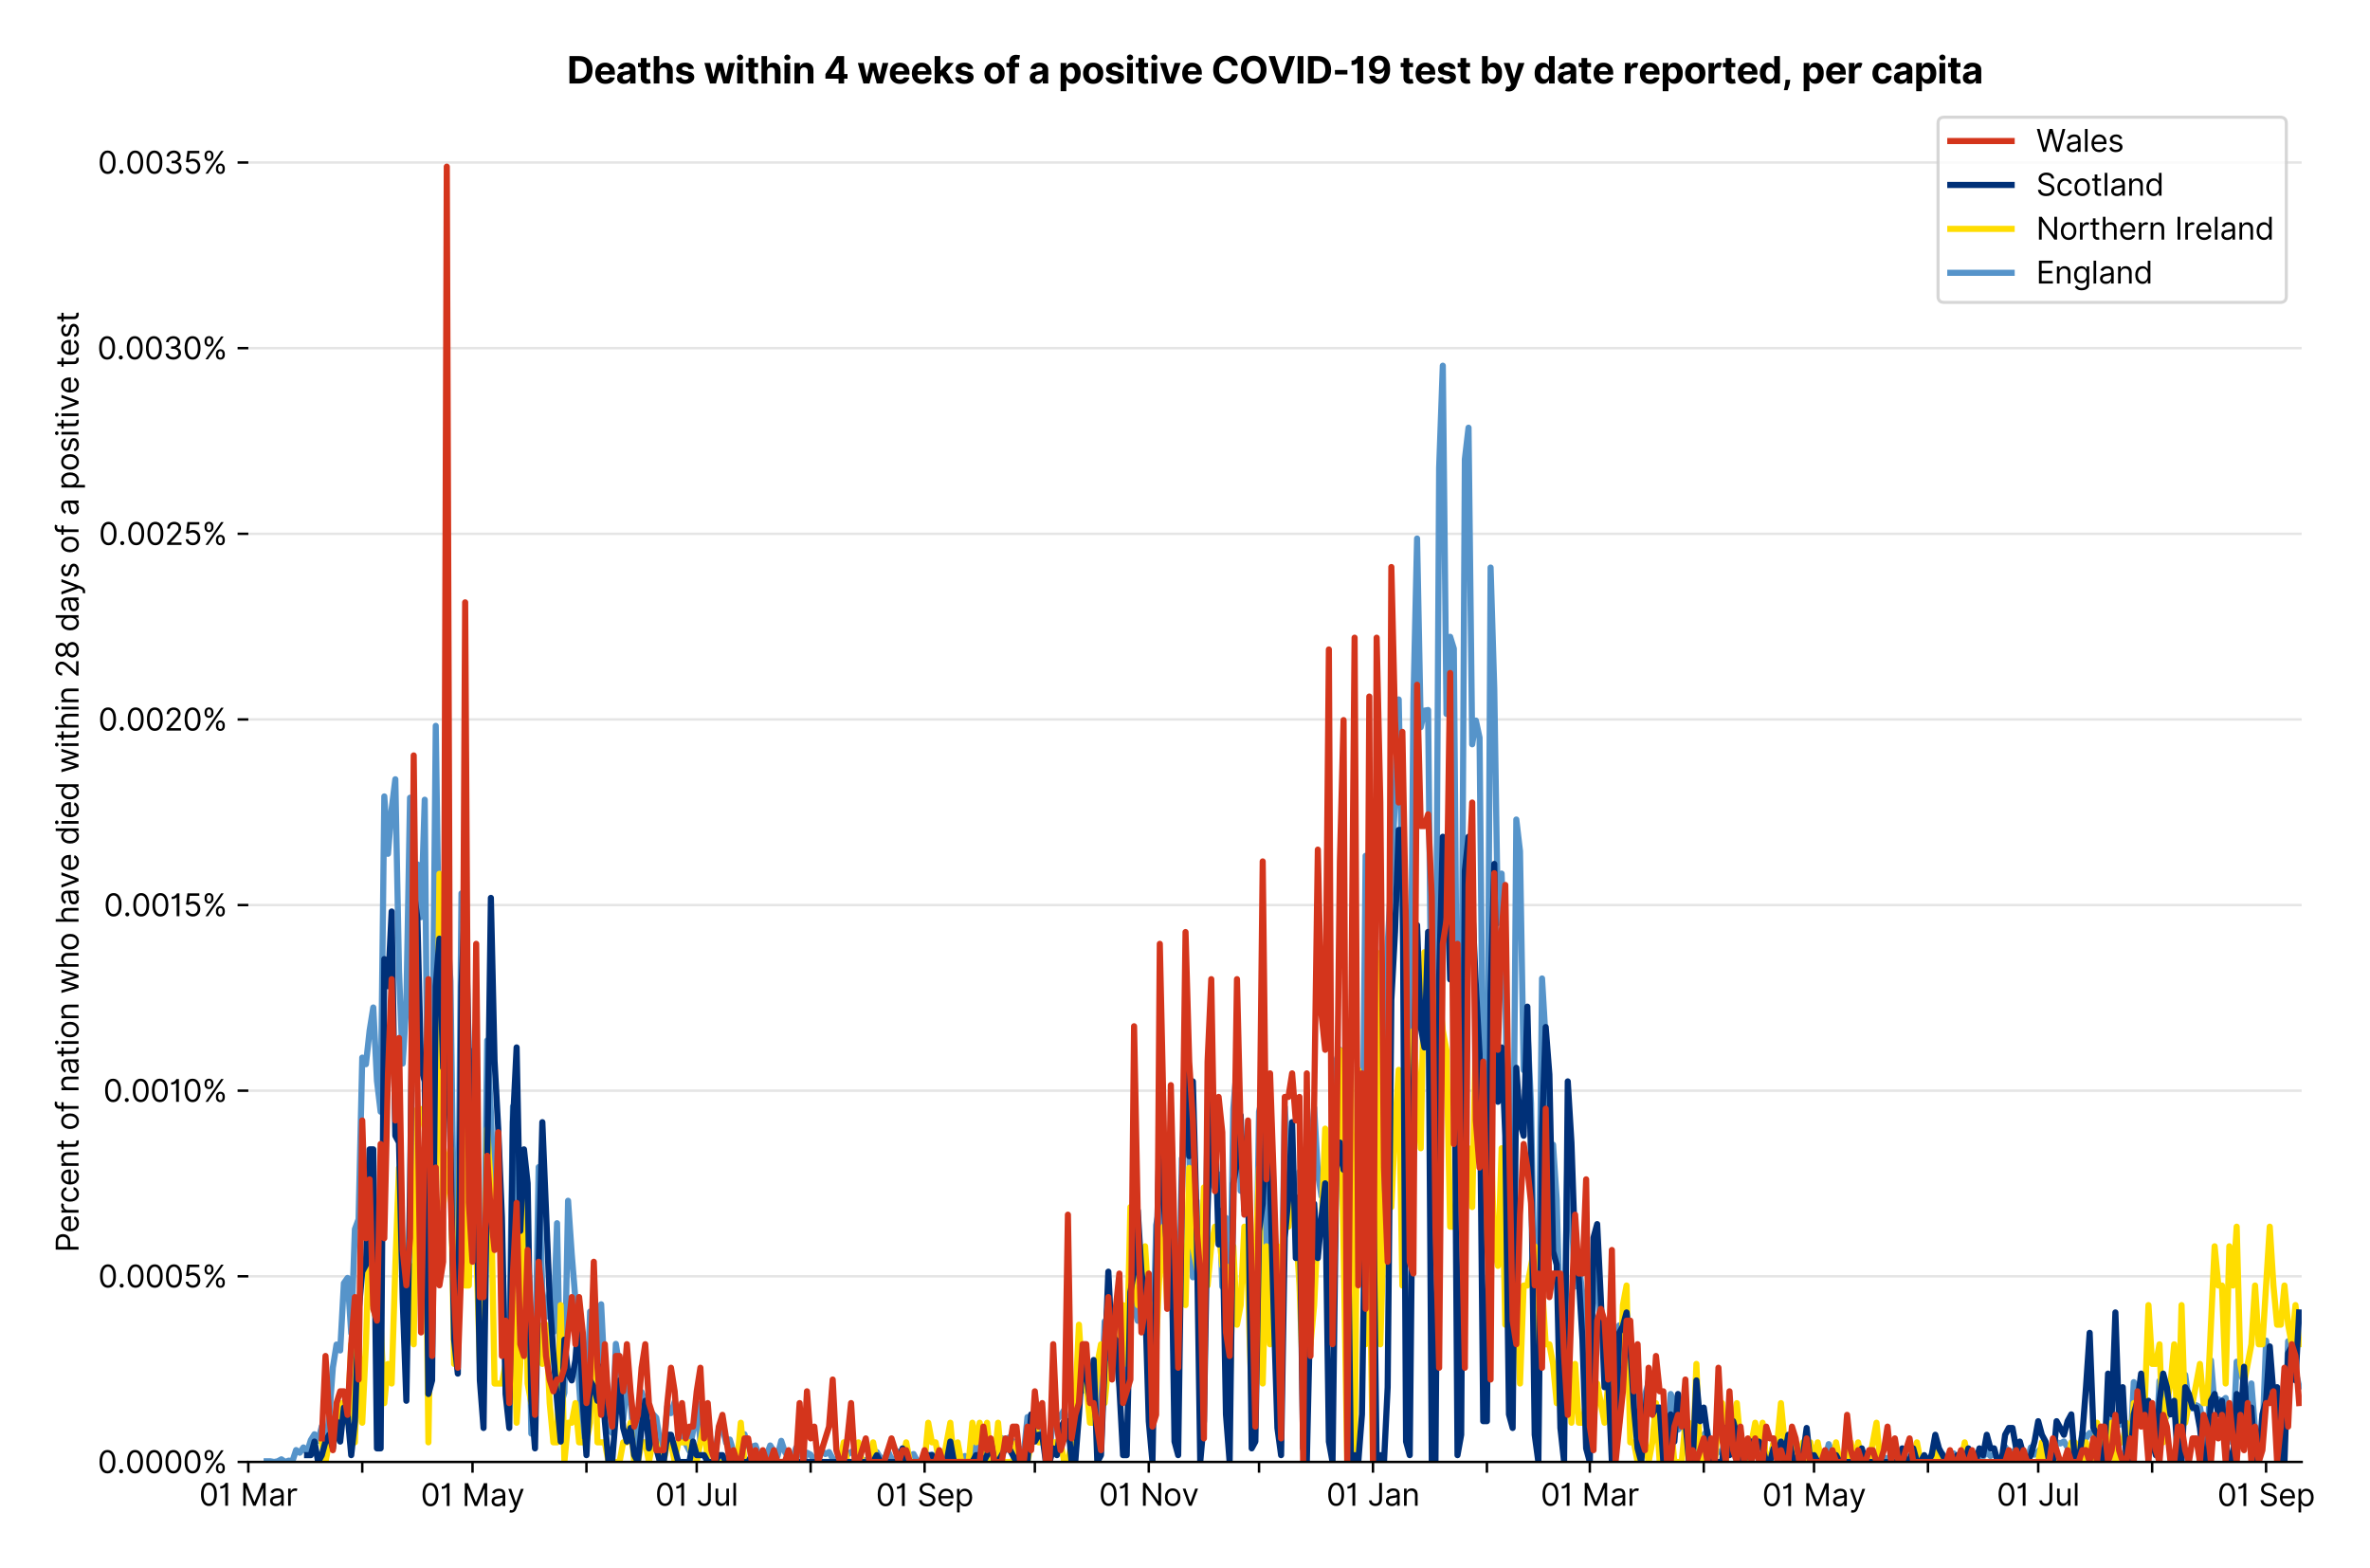 <?xml version="1.0" encoding="utf-8" standalone="no"?>
<!DOCTYPE svg PUBLIC "-//W3C//DTD SVG 1.1//EN"
  "http://www.w3.org/Graphics/SVG/1.1/DTD/svg11.dtd">
<svg version="1.1" viewBox="0 0 772.865 511.234" xmlns="http://www.w3.org/2000/svg" xmlns:xlink="http://www.w3.org/1999/xlink">
 <defs>
  <style type="text/css">*{stroke-linecap:butt;stroke-linejoin:round;}</style>
 </defs>
 <g id="figure_1">
  <g id="patch_1">
   <path d="M 0 511.234 
L 772.865 511.234 
L 772.865 0 
L 0 0 
z
" style="fill:#ffffff;"/>
  </g>
  <g id="axes_1">
   <g id="patch_2">
    <path d="M 80.977 476.745 
L 750.577 476.745 
L 750.577 33.225 
L 80.977 33.225 
z
" style="fill:#ffffff;"/>
   </g>
   <g id="matplotlib.axis_1">
    <g id="xtick_1">
     <g id="line2d_1">
      <defs>
       <path d="M 0 0 
L 0 3.5 
" id="m9f9827fdaa" style="stroke:#000000;stroke-width:0.8;"/>
      </defs>
      <g>
       <use style="stroke:#000000;stroke-width:0.8;" x="80.977" xlink:href="#m9f9827fdaa" y="476.745"/>
      </g>
     </g>
     <g id="text_1">
      <!-- 01 Mar -->
      <g transform="translate(64.94 491.018)scale(0.1 -0.1)">
       <defs>
        <path d="M 2000 -64 
Q 1230 -64 806 561 
Q 382 1186 382 2327 
Q 382 3459 809 4088 
Q 1236 4718 2000 4718 
Q 2764 4718 3191 4088 
Q 3618 3459 3618 2327 
Q 3618 1186 3194 561 
Q 2771 -64 2000 -64 
z
M 2000 436 
Q 2509 436 2791 927 
Q 3073 1418 3073 2327 
Q 3073 3234 2789 3730 
Q 2505 4227 2000 4227 
Q 1496 4227 1211 3730 
Q 927 3234 927 2327 
Q 927 1418 1210 927 
Q 1493 436 2000 436 
z
" id="Inter-Regular-30" transform="scale(0.016)"/>
        <path d="M 1973 4655 
L 1973 0 
L 1409 0 
L 1409 3836 
L 1373 3836 
Q 1341 3773 1209 3692 
Q 1077 3611 868 3551 
Q 659 3491 391 3491 
L 391 3964 
Q 661 3964 859 4061 
Q 1057 4159 1190 4291 
Q 1323 4423 1392 4529 
Q 1461 4636 1473 4655 
L 1973 4655 
z
" id="Inter-Regular-31" transform="scale(0.016)"/>
        <path id="Inter-Regular-20" transform="scale(0.016)"/>
        <path d="M 564 4655 
L 1236 4655 
L 2818 791 
L 2873 791 
L 4455 4655 
L 5127 4655 
L 5127 0 
L 4600 0 
L 4600 3536 
L 4555 3536 
L 3100 0 
L 2591 0 
L 1136 3536 
L 1091 3536 
L 1091 0 
L 564 0 
L 564 4655 
z
" id="Inter-Regular-4d" transform="scale(0.016)"/>
        <path d="M 1518 -82 
Q 1186 -82 916 44 
Q 646 170 486 410 
Q 327 650 327 991 
Q 327 1291 445 1478 
Q 564 1666 761 1773 
Q 959 1880 1199 1933 
Q 1439 1986 1682 2018 
Q 2000 2059 2199 2080 
Q 2398 2102 2490 2154 
Q 2582 2207 2582 2336 
L 2582 2355 
Q 2582 2691 2399 2877 
Q 2216 3064 1846 3064 
Q 1461 3064 1243 2895 
Q 1025 2727 936 2536 
L 427 2718 
Q 564 3036 792 3214 
Q 1021 3393 1292 3464 
Q 1564 3536 1827 3536 
Q 1996 3536 2215 3496 
Q 2434 3457 2640 3334 
Q 2846 3211 2982 2963 
Q 3118 2716 3118 2300 
L 3118 0 
L 2582 0 
L 2582 473 
L 2555 473 
Q 2500 359 2373 229 
Q 2246 100 2034 9 
Q 1823 -82 1518 -82 
z
M 1600 400 
Q 1918 400 2137 525 
Q 2357 650 2469 847 
Q 2582 1045 2582 1264 
L 2582 1755 
Q 2548 1714 2433 1681 
Q 2318 1648 2169 1624 
Q 2021 1600 1881 1583 
Q 1741 1566 1655 1555 
Q 1446 1527 1265 1467 
Q 1084 1407 974 1287 
Q 864 1168 864 964 
Q 864 684 1072 542 
Q 1280 400 1600 400 
z
" id="Inter-Regular-61" transform="scale(0.016)"/>
        <path d="M 491 0 
L 491 3491 
L 1009 3491 
L 1009 2964 
L 1046 2964 
Q 1139 3223 1389 3384 
Q 1639 3545 1955 3545 
Q 2100 3545 2209 3511 
Q 2318 3477 2400 3418 
L 2218 2964 
Q 2161 2993 2085 3010 
Q 2009 3027 1909 3027 
Q 1527 3027 1277 2794 
Q 1027 2561 1027 2209 
L 1027 0 
L 491 0 
z
" id="Inter-Regular-72" transform="scale(0.016)"/>
       </defs>
       <use xlink:href="#Inter-Regular-30"/>
       <use x="62.5" xlink:href="#Inter-Regular-31"/>
       <use x="106.676" xlink:href="#Inter-Regular-20"/>
       <use x="134.801" xlink:href="#Inter-Regular-4d"/>
       <use x="225.994" xlink:href="#Inter-Regular-61"/>
       <use x="282.386" xlink:href="#Inter-Regular-72"/>
      </g>
     </g>
    </g>
    <g id="xtick_2">
     <g id="line2d_2">
      <g>
       <use style="stroke:#000000;stroke-width:0.8;" x="118.131" xlink:href="#m9f9827fdaa" y="476.745"/>
      </g>
     </g>
    </g>
    <g id="xtick_3">
     <g id="line2d_3">
      <g>
       <use style="stroke:#000000;stroke-width:0.8;" x="154.088" xlink:href="#m9f9827fdaa" y="476.745"/>
      </g>
     </g>
     <g id="text_2">
      <!-- 01 May -->
      <g transform="translate(137.185 491.117)scale(0.1 -0.1)">
       <defs>
        <path d="M 818 -1355 
Q 682 -1355 575 -1333 
Q 468 -1311 427 -1291 
L 564 -818 
Q 857 -893 1053 -814 
Q 1250 -736 1391 -345 
L 1509 -18 
L 218 3491 
L 800 3491 
L 1764 709 
L 1800 709 
L 2764 3491 
L 3346 3491 
L 1846 -564 
Q 1550 -1355 818 -1355 
z
" id="Inter-Regular-79" transform="scale(0.016)"/>
       </defs>
       <use xlink:href="#Inter-Regular-30"/>
       <use x="62.5" xlink:href="#Inter-Regular-31"/>
       <use x="106.676" xlink:href="#Inter-Regular-20"/>
       <use x="134.801" xlink:href="#Inter-Regular-4d"/>
       <use x="225.994" xlink:href="#Inter-Regular-61"/>
       <use x="282.386" xlink:href="#Inter-Regular-79"/>
      </g>
     </g>
    </g>
    <g id="xtick_4">
     <g id="line2d_4">
      <g>
       <use style="stroke:#000000;stroke-width:0.8;" x="191.243" xlink:href="#m9f9827fdaa" y="476.745"/>
      </g>
     </g>
    </g>
    <g id="xtick_5">
     <g id="line2d_5">
      <g>
       <use style="stroke:#000000;stroke-width:0.8;" x="227.199" xlink:href="#m9f9827fdaa" y="476.745"/>
      </g>
     </g>
     <g id="text_3">
      <!-- 01 Jul -->
      <g transform="translate(213.655 491.018)scale(0.1 -0.1)">
       <defs>
        <path d="M 2346 4655 
L 2909 4655 
L 2909 1327 
Q 2909 657 2549 296 
Q 2189 -64 1582 -64 
Q 1200 -64 902 76 
Q 605 216 434 475 
Q 264 734 264 1091 
L 818 1091 
Q 818 795 1034 615 
Q 1250 436 1582 436 
Q 1948 436 2147 664 
Q 2346 893 2346 1327 
L 2346 4655 
z
" id="Inter-Regular-4a" transform="scale(0.016)"/>
        <path d="M 2691 1427 
L 2691 3491 
L 3227 3491 
L 3227 0 
L 2691 0 
L 2691 591 
L 2655 591 
Q 2532 325 2273 140 
Q 2014 -45 1618 -45 
Q 1127 -45 809 280 
Q 491 605 491 1273 
L 491 3491 
L 1027 3491 
L 1027 1309 
Q 1027 927 1242 700 
Q 1457 473 1791 473 
Q 1991 473 2199 575 
Q 2407 677 2549 888 
Q 2691 1100 2691 1427 
z
" id="Inter-Regular-75" transform="scale(0.016)"/>
        <path d="M 1027 4655 
L 1027 0 
L 491 0 
L 491 4655 
L 1027 4655 
z
" id="Inter-Regular-6c" transform="scale(0.016)"/>
       </defs>
       <use xlink:href="#Inter-Regular-30"/>
       <use x="62.5" xlink:href="#Inter-Regular-31"/>
       <use x="106.676" xlink:href="#Inter-Regular-20"/>
       <use x="134.801" xlink:href="#Inter-Regular-4a"/>
       <use x="189.063" xlink:href="#Inter-Regular-75"/>
       <use x="247.159" xlink:href="#Inter-Regular-6c"/>
      </g>
     </g>
    </g>
    <g id="xtick_6">
     <g id="line2d_6">
      <g>
       <use style="stroke:#000000;stroke-width:0.8;" x="264.354" xlink:href="#m9f9827fdaa" y="476.745"/>
      </g>
     </g>
    </g>
    <g id="xtick_7">
     <g id="line2d_7">
      <g>
       <use style="stroke:#000000;stroke-width:0.8;" x="301.509" xlink:href="#m9f9827fdaa" y="476.745"/>
      </g>
     </g>
     <g id="text_4">
      <!-- 01 Sep -->
      <g transform="translate(285.621 491.117)scale(0.1 -0.1)">
       <defs>
        <path d="M 3109 3491 
Q 3068 3836 2777 4027 
Q 2486 4218 2064 4218 
Q 1600 4218 1318 3999 
Q 1036 3780 1036 3445 
Q 1036 3195 1189 3042 
Q 1343 2889 1553 2803 
Q 1764 2718 1936 2673 
L 2409 2545 
Q 2591 2498 2815 2414 
Q 3039 2330 3244 2185 
Q 3450 2041 3584 1816 
Q 3718 1591 3718 1264 
Q 3718 886 3521 581 
Q 3325 277 2949 97 
Q 2573 -82 2036 -82 
Q 1286 -82 845 272 
Q 405 627 364 1200 
L 946 1200 
Q 968 936 1124 764 
Q 1280 593 1519 510 
Q 1759 427 2036 427 
Q 2359 427 2616 533 
Q 2873 639 3023 828 
Q 3173 1018 3173 1273 
Q 3173 1505 3043 1650 
Q 2914 1795 2702 1886 
Q 2491 1977 2246 2045 
L 1673 2209 
Q 1127 2366 809 2657 
Q 491 2948 491 3418 
Q 491 3809 703 4101 
Q 916 4393 1276 4555 
Q 1636 4718 2082 4718 
Q 2532 4718 2882 4558 
Q 3232 4398 3437 4120 
Q 3643 3843 3655 3491 
L 3109 3491 
z
" id="Inter-Regular-53" transform="scale(0.016)"/>
        <path d="M 1955 -73 
Q 1450 -73 1085 151 
Q 721 375 524 778 
Q 327 1182 327 1718 
Q 327 2255 524 2665 
Q 721 3075 1074 3305 
Q 1427 3536 1900 3536 
Q 2173 3536 2439 3445 
Q 2705 3355 2923 3151 
Q 3141 2948 3270 2614 
Q 3400 2280 3400 1791 
L 3400 1564 
L 866 1564 
Q 884 1005 1183 707 
Q 1482 409 1955 409 
Q 2271 409 2498 545 
Q 2725 682 2827 955 
L 3346 809 
Q 3223 414 2854 170 
Q 2486 -73 1955 -73 
z
M 866 2027 
L 2855 2027 
Q 2855 2470 2595 2762 
Q 2336 3055 1900 3055 
Q 1593 3055 1368 2911 
Q 1143 2768 1013 2533 
Q 884 2298 866 2027 
z
" id="Inter-Regular-65" transform="scale(0.016)"/>
        <path d="M 491 -1309 
L 491 3491 
L 1009 3491 
L 1009 2936 
L 1073 2936 
Q 1132 3027 1237 3169 
Q 1343 3311 1542 3423 
Q 1741 3536 2082 3536 
Q 2523 3536 2859 3315 
Q 3196 3095 3384 2690 
Q 3573 2286 3573 1736 
Q 3573 1182 3384 776 
Q 3196 370 2861 148 
Q 2527 -73 2091 -73 
Q 1755 -73 1552 39 
Q 1350 152 1241 296 
Q 1132 441 1073 536 
L 1027 536 
L 1027 -1309 
L 491 -1309 
z
M 1018 1745 
Q 1018 1152 1276 780 
Q 1534 409 2018 409 
Q 2355 409 2581 587 
Q 2807 766 2921 1069 
Q 3036 1373 3036 1745 
Q 3036 2114 2923 2410 
Q 2811 2707 2585 2881 
Q 2359 3055 2018 3055 
Q 1527 3055 1272 2693 
Q 1018 2332 1018 1745 
z
" id="Inter-Regular-70" transform="scale(0.016)"/>
       </defs>
       <use xlink:href="#Inter-Regular-30"/>
       <use x="62.5" xlink:href="#Inter-Regular-31"/>
       <use x="106.676" xlink:href="#Inter-Regular-20"/>
       <use x="134.801" xlink:href="#Inter-Regular-53"/>
       <use x="198.58" xlink:href="#Inter-Regular-65"/>
       <use x="256.818" xlink:href="#Inter-Regular-70"/>
      </g>
     </g>
    </g>
    <g id="xtick_8">
     <g id="line2d_8">
      <g>
       <use style="stroke:#000000;stroke-width:0.8;" x="337.465" xlink:href="#m9f9827fdaa" y="476.745"/>
      </g>
     </g>
    </g>
    <g id="xtick_9">
     <g id="line2d_9">
      <g>
       <use style="stroke:#000000;stroke-width:0.8;" x="374.62" xlink:href="#m9f9827fdaa" y="476.745"/>
      </g>
     </g>
     <g id="text_5">
      <!-- 01 Nov -->
      <g transform="translate(358.349 491.018)scale(0.1 -0.1)">
       <defs>
        <path d="M 4255 4655 
L 4255 0 
L 3709 0 
L 1173 3655 
L 1127 3655 
L 1127 0 
L 564 0 
L 564 4655 
L 1109 4655 
L 3655 991 
L 3700 991 
L 3700 4655 
L 4255 4655 
z
" id="Inter-Regular-4e" transform="scale(0.016)"/>
        <path d="M 1909 -73 
Q 1436 -73 1080 152 
Q 725 377 526 781 
Q 327 1186 327 1727 
Q 327 2273 526 2679 
Q 725 3086 1080 3311 
Q 1436 3536 1909 3536 
Q 2382 3536 2737 3311 
Q 3093 3086 3292 2679 
Q 3491 2273 3491 1727 
Q 3491 1186 3292 781 
Q 3093 377 2737 152 
Q 2382 -73 1909 -73 
z
M 1909 409 
Q 2268 409 2500 593 
Q 2732 777 2843 1077 
Q 2955 1377 2955 1727 
Q 2955 2077 2843 2379 
Q 2732 2682 2500 2868 
Q 2268 3055 1909 3055 
Q 1550 3055 1318 2868 
Q 1086 2682 975 2379 
Q 864 2077 864 1727 
Q 864 1377 975 1077 
Q 1086 777 1318 593 
Q 1550 409 1909 409 
z
" id="Inter-Regular-6f" transform="scale(0.016)"/>
        <path d="M 3346 3491 
L 2055 0 
L 1509 0 
L 218 3491 
L 800 3491 
L 1764 709 
L 1800 709 
L 2764 3491 
L 3346 3491 
z
" id="Inter-Regular-76" transform="scale(0.016)"/>
       </defs>
       <use xlink:href="#Inter-Regular-30"/>
       <use x="62.5" xlink:href="#Inter-Regular-31"/>
       <use x="106.676" xlink:href="#Inter-Regular-20"/>
       <use x="134.801" xlink:href="#Inter-Regular-4e"/>
       <use x="210.085" xlink:href="#Inter-Regular-6f"/>
       <use x="269.744" xlink:href="#Inter-Regular-76"/>
      </g>
     </g>
    </g>
    <g id="xtick_10">
     <g id="line2d_10">
      <g>
       <use style="stroke:#000000;stroke-width:0.8;" x="410.576" xlink:href="#m9f9827fdaa" y="476.745"/>
      </g>
     </g>
    </g>
    <g id="xtick_11">
     <g id="line2d_11">
      <g>
       <use style="stroke:#000000;stroke-width:0.8;" x="447.731" xlink:href="#m9f9827fdaa" y="476.745"/>
      </g>
     </g>
     <g id="text_6">
      <!-- 01 Jan -->
      <g transform="translate(432.532 491.018)scale(0.1 -0.1)">
       <defs>
        <path d="M 1027 2100 
L 1027 0 
L 491 0 
L 491 3491 
L 1009 3491 
L 1009 2945 
L 1055 2945 
Q 1177 3211 1427 3373 
Q 1677 3536 2073 3536 
Q 2602 3536 2928 3211 
Q 3255 2886 3255 2218 
L 3255 0 
L 2718 0 
L 2718 2182 
Q 2718 2593 2504 2824 
Q 2291 3055 1918 3055 
Q 1534 3055 1280 2806 
Q 1027 2557 1027 2100 
z
" id="Inter-Regular-6e" transform="scale(0.016)"/>
       </defs>
       <use xlink:href="#Inter-Regular-30"/>
       <use x="62.5" xlink:href="#Inter-Regular-31"/>
       <use x="106.676" xlink:href="#Inter-Regular-20"/>
       <use x="134.801" xlink:href="#Inter-Regular-4a"/>
       <use x="189.063" xlink:href="#Inter-Regular-61"/>
       <use x="245.455" xlink:href="#Inter-Regular-6e"/>
      </g>
     </g>
    </g>
    <g id="xtick_12">
     <g id="line2d_12">
      <g>
       <use style="stroke:#000000;stroke-width:0.8;" x="484.886" xlink:href="#m9f9827fdaa" y="476.745"/>
      </g>
     </g>
    </g>
    <g id="xtick_13">
     <g id="line2d_13">
      <g>
       <use style="stroke:#000000;stroke-width:0.8;" x="518.445" xlink:href="#m9f9827fdaa" y="476.745"/>
      </g>
     </g>
     <g id="text_7">
      <!-- 01 Mar -->
      <g transform="translate(502.409 491.018)scale(0.1 -0.1)">
       <use xlink:href="#Inter-Regular-30"/>
       <use x="62.5" xlink:href="#Inter-Regular-31"/>
       <use x="106.676" xlink:href="#Inter-Regular-20"/>
       <use x="134.801" xlink:href="#Inter-Regular-4d"/>
       <use x="225.994" xlink:href="#Inter-Regular-61"/>
       <use x="282.386" xlink:href="#Inter-Regular-72"/>
      </g>
     </g>
    </g>
    <g id="xtick_14">
     <g id="line2d_14">
      <g>
       <use style="stroke:#000000;stroke-width:0.8;" x="555.6" xlink:href="#m9f9827fdaa" y="476.745"/>
      </g>
     </g>
    </g>
    <g id="xtick_15">
     <g id="line2d_15">
      <g>
       <use style="stroke:#000000;stroke-width:0.8;" x="591.557" xlink:href="#m9f9827fdaa" y="476.745"/>
      </g>
     </g>
     <g id="text_8">
      <!-- 01 May -->
      <g transform="translate(574.653 491.117)scale(0.1 -0.1)">
       <use xlink:href="#Inter-Regular-30"/>
       <use x="62.5" xlink:href="#Inter-Regular-31"/>
       <use x="106.676" xlink:href="#Inter-Regular-20"/>
       <use x="134.801" xlink:href="#Inter-Regular-4d"/>
       <use x="225.994" xlink:href="#Inter-Regular-61"/>
       <use x="282.386" xlink:href="#Inter-Regular-79"/>
      </g>
     </g>
    </g>
    <g id="xtick_16">
     <g id="line2d_16">
      <g>
       <use style="stroke:#000000;stroke-width:0.8;" x="628.711" xlink:href="#m9f9827fdaa" y="476.745"/>
      </g>
     </g>
    </g>
    <g id="xtick_17">
     <g id="line2d_17">
      <g>
       <use style="stroke:#000000;stroke-width:0.8;" x="664.668" xlink:href="#m9f9827fdaa" y="476.745"/>
      </g>
     </g>
     <g id="text_9">
      <!-- 01 Jul -->
      <g transform="translate(651.124 491.018)scale(0.1 -0.1)">
       <use xlink:href="#Inter-Regular-30"/>
       <use x="62.5" xlink:href="#Inter-Regular-31"/>
       <use x="106.676" xlink:href="#Inter-Regular-20"/>
       <use x="134.801" xlink:href="#Inter-Regular-4a"/>
       <use x="189.063" xlink:href="#Inter-Regular-75"/>
       <use x="247.159" xlink:href="#Inter-Regular-6c"/>
      </g>
     </g>
    </g>
    <g id="xtick_18">
     <g id="line2d_18">
      <g>
       <use style="stroke:#000000;stroke-width:0.8;" x="701.823" xlink:href="#m9f9827fdaa" y="476.745"/>
      </g>
     </g>
    </g>
    <g id="xtick_19">
     <g id="line2d_19">
      <g>
       <use style="stroke:#000000;stroke-width:0.8;" x="738.977" xlink:href="#m9f9827fdaa" y="476.745"/>
      </g>
     </g>
     <g id="text_10">
      <!-- 01 Sep -->
      <g transform="translate(723.09 491.117)scale(0.1 -0.1)">
       <use xlink:href="#Inter-Regular-30"/>
       <use x="62.5" xlink:href="#Inter-Regular-31"/>
       <use x="106.676" xlink:href="#Inter-Regular-20"/>
       <use x="134.801" xlink:href="#Inter-Regular-53"/>
       <use x="198.58" xlink:href="#Inter-Regular-65"/>
       <use x="256.818" xlink:href="#Inter-Regular-70"/>
      </g>
     </g>
    </g>
   </g>
   <g id="matplotlib.axis_2">
    <g id="ytick_1">
     <g id="line2d_20">
      <path clip-path="url(#pbcbf1be785)" d="M 80.977 476.745 
L 750.577 476.745 
" style="fill:none;stroke:#e5e5e5;stroke-linecap:square;stroke-width:0.8;"/>
     </g>
     <g id="line2d_21">
      <defs>
       <path d="M 0 0 
L -3.5 0 
" id="mfba331ebd1" style="stroke:#000000;stroke-width:0.8;"/>
      </defs>
      <g>
       <use style="stroke:#000000;stroke-width:0.8;" x="80.977" xlink:href="#mfba331ebd1" y="476.745"/>
      </g>
     </g>
     <g id="text_11">
      <!-- 0.0000% -->
      <g transform="translate(31.845 480.382)scale(0.1 -0.1)">
       <defs>
        <path d="M 882 -36 
Q 714 -36 593 84 
Q 473 205 473 373 
Q 473 541 593 661 
Q 714 782 882 782 
Q 1050 782 1170 661 
Q 1291 541 1291 373 
Q 1291 205 1170 84 
Q 1050 -36 882 -36 
z
" id="Inter-Regular-2e" transform="scale(0.016)"/>
        <path d="M 2855 873 
L 2855 1118 
Q 2855 1373 2960 1585 
Q 3066 1798 3269 1926 
Q 3473 2055 3764 2055 
Q 4059 2055 4259 1926 
Q 4459 1798 4561 1585 
Q 4664 1373 4664 1118 
L 4664 873 
Q 4664 618 4560 405 
Q 4457 193 4256 64 
Q 4055 -64 3764 -64 
Q 3468 -64 3266 64 
Q 3064 193 2959 405 
Q 2855 618 2855 873 
z
M 536 3536 
L 536 3782 
Q 536 4036 642 4248 
Q 748 4461 951 4589 
Q 1155 4718 1446 4718 
Q 1741 4718 1941 4589 
Q 2141 4461 2243 4248 
Q 2346 4036 2346 3782 
L 2346 3536 
Q 2346 3282 2242 3069 
Q 2139 2857 1937 2728 
Q 1736 2600 1446 2600 
Q 1150 2600 948 2728 
Q 746 2857 641 3069 
Q 536 3282 536 3536 
z
M 709 0 
L 3909 4655 
L 4427 4655 
L 1227 0 
L 709 0 
z
M 3318 1118 
L 3318 873 
Q 3318 661 3418 494 
Q 3518 327 3764 327 
Q 4002 327 4101 494 
Q 4200 661 4200 873 
L 4200 1118 
Q 4200 1330 4104 1497 
Q 4009 1664 3764 1664 
Q 3525 1664 3421 1497 
Q 3318 1330 3318 1118 
z
M 1000 3782 
L 1000 3536 
Q 1000 3325 1100 3158 
Q 1200 2991 1446 2991 
Q 1684 2991 1783 3158 
Q 1882 3325 1882 3536 
L 1882 3782 
Q 1882 3993 1786 4160 
Q 1691 4327 1446 4327 
Q 1207 4327 1103 4160 
Q 1000 3993 1000 3782 
z
" id="Inter-Regular-25" transform="scale(0.016)"/>
       </defs>
       <use xlink:href="#Inter-Regular-30"/>
       <use x="62.5" xlink:href="#Inter-Regular-2e"/>
       <use x="90.057" xlink:href="#Inter-Regular-30"/>
       <use x="152.557" xlink:href="#Inter-Regular-30"/>
       <use x="215.057" xlink:href="#Inter-Regular-30"/>
       <use x="277.557" xlink:href="#Inter-Regular-30"/>
       <use x="340.057" xlink:href="#Inter-Regular-25"/>
      </g>
     </g>
    </g>
    <g id="ytick_2">
     <g id="line2d_22">
      <path clip-path="url(#pbcbf1be785)" d="M 80.977 416.21 
L 750.577 416.21 
" style="fill:none;stroke:#e5e5e5;stroke-linecap:square;stroke-width:0.8;"/>
     </g>
     <g id="line2d_23">
      <g>
       <use style="stroke:#000000;stroke-width:0.8;" x="80.977" xlink:href="#mfba331ebd1" y="416.21"/>
      </g>
     </g>
     <g id="text_12">
      <!-- 0.0005% -->
      <g transform="translate(32.016 419.846)scale(0.1 -0.1)">
       <defs>
        <path d="M 1936 -64 
Q 1536 -64 1216 95 
Q 896 255 702 532 
Q 509 809 491 1164 
L 1036 1164 
Q 1068 848 1324 642 
Q 1580 436 1936 436 
Q 2223 436 2447 570 
Q 2671 705 2799 940 
Q 2927 1175 2927 1473 
Q 2927 1777 2794 2017 
Q 2661 2257 2429 2395 
Q 2198 2534 1900 2536 
Q 1686 2539 1461 2472 
Q 1236 2405 1091 2300 
L 564 2364 
L 846 4655 
L 3264 4655 
L 3264 4155 
L 1318 4155 
L 1155 2782 
L 1182 2782 
Q 1325 2895 1541 2970 
Q 1757 3045 1991 3045 
Q 2418 3045 2753 2842 
Q 3089 2639 3281 2286 
Q 3473 1934 3473 1482 
Q 3473 1036 3274 687 
Q 3075 339 2727 137 
Q 2380 -64 1936 -64 
z
" id="Inter-Regular-35" transform="scale(0.016)"/>
       </defs>
       <use xlink:href="#Inter-Regular-30"/>
       <use x="62.5" xlink:href="#Inter-Regular-2e"/>
       <use x="90.057" xlink:href="#Inter-Regular-30"/>
       <use x="152.557" xlink:href="#Inter-Regular-30"/>
       <use x="215.057" xlink:href="#Inter-Regular-30"/>
       <use x="277.557" xlink:href="#Inter-Regular-35"/>
       <use x="338.352" xlink:href="#Inter-Regular-25"/>
      </g>
     </g>
    </g>
    <g id="ytick_3">
     <g id="line2d_24">
      <path clip-path="url(#pbcbf1be785)" d="M 80.977 355.674 
L 750.577 355.674 
" style="fill:none;stroke:#e5e5e5;stroke-linecap:square;stroke-width:0.8;"/>
     </g>
     <g id="line2d_25">
      <g>
       <use style="stroke:#000000;stroke-width:0.8;" x="80.977" xlink:href="#mfba331ebd1" y="355.674"/>
      </g>
     </g>
     <g id="text_13">
      <!-- 0.0010% -->
      <g transform="translate(33.678 359.311)scale(0.1 -0.1)">
       <use xlink:href="#Inter-Regular-30"/>
       <use x="62.5" xlink:href="#Inter-Regular-2e"/>
       <use x="90.057" xlink:href="#Inter-Regular-30"/>
       <use x="152.557" xlink:href="#Inter-Regular-30"/>
       <use x="215.057" xlink:href="#Inter-Regular-31"/>
       <use x="259.233" xlink:href="#Inter-Regular-30"/>
       <use x="321.733" xlink:href="#Inter-Regular-25"/>
      </g>
     </g>
    </g>
    <g id="ytick_4">
     <g id="line2d_26">
      <path clip-path="url(#pbcbf1be785)" d="M 80.977 295.139 
L 750.577 295.139 
" style="fill:none;stroke:#e5e5e5;stroke-linecap:square;stroke-width:0.8;"/>
     </g>
     <g id="line2d_27">
      <g>
       <use style="stroke:#000000;stroke-width:0.8;" x="80.977" xlink:href="#mfba331ebd1" y="295.139"/>
      </g>
     </g>
     <g id="text_14">
      <!-- 0.0015% -->
      <g transform="translate(33.848 298.776)scale(0.1 -0.1)">
       <use xlink:href="#Inter-Regular-30"/>
       <use x="62.5" xlink:href="#Inter-Regular-2e"/>
       <use x="90.057" xlink:href="#Inter-Regular-30"/>
       <use x="152.557" xlink:href="#Inter-Regular-30"/>
       <use x="215.057" xlink:href="#Inter-Regular-31"/>
       <use x="259.233" xlink:href="#Inter-Regular-35"/>
       <use x="320.028" xlink:href="#Inter-Regular-25"/>
      </g>
     </g>
    </g>
    <g id="ytick_5">
     <g id="line2d_28">
      <path clip-path="url(#pbcbf1be785)" d="M 80.977 234.604 
L 750.577 234.604 
" style="fill:none;stroke:#e5e5e5;stroke-linecap:square;stroke-width:0.8;"/>
     </g>
     <g id="line2d_29">
      <g>
       <use style="stroke:#000000;stroke-width:0.8;" x="80.977" xlink:href="#mfba331ebd1" y="234.604"/>
      </g>
     </g>
     <g id="text_15">
      <!-- 0.0020% -->
      <g transform="translate(32.044 238.241)scale(0.1 -0.1)">
       <defs>
        <path d="M 482 0 
L 482 409 
L 2018 2091 
Q 2289 2386 2464 2605 
Q 2639 2825 2724 3019 
Q 2809 3214 2809 3427 
Q 2809 3795 2553 4011 
Q 2298 4227 1918 4227 
Q 1514 4227 1275 3985 
Q 1036 3743 1036 3345 
L 500 3345 
Q 500 3755 688 4064 
Q 877 4373 1203 4545 
Q 1530 4718 1936 4718 
Q 2346 4718 2661 4545 
Q 2977 4373 3156 4079 
Q 3336 3786 3336 3427 
Q 3336 3170 3244 2926 
Q 3152 2682 2926 2383 
Q 2700 2084 2300 1655 
L 1255 536 
L 1255 500 
L 3418 500 
L 3418 0 
L 482 0 
z
" id="Inter-Regular-32" transform="scale(0.016)"/>
       </defs>
       <use xlink:href="#Inter-Regular-30"/>
       <use x="62.5" xlink:href="#Inter-Regular-2e"/>
       <use x="90.057" xlink:href="#Inter-Regular-30"/>
       <use x="152.557" xlink:href="#Inter-Regular-30"/>
       <use x="215.057" xlink:href="#Inter-Regular-32"/>
       <use x="275.568" xlink:href="#Inter-Regular-30"/>
       <use x="338.068" xlink:href="#Inter-Regular-25"/>
      </g>
     </g>
    </g>
    <g id="ytick_6">
     <g id="line2d_30">
      <path clip-path="url(#pbcbf1be785)" d="M 80.977 174.069 
L 750.577 174.069 
" style="fill:none;stroke:#e5e5e5;stroke-linecap:square;stroke-width:0.8;"/>
     </g>
     <g id="line2d_31">
      <g>
       <use style="stroke:#000000;stroke-width:0.8;" x="80.977" xlink:href="#mfba331ebd1" y="174.069"/>
      </g>
     </g>
     <g id="text_16">
      <!-- 0.0025% -->
      <g transform="translate(32.214 177.705)scale(0.1 -0.1)">
       <use xlink:href="#Inter-Regular-30"/>
       <use x="62.5" xlink:href="#Inter-Regular-2e"/>
       <use x="90.057" xlink:href="#Inter-Regular-30"/>
       <use x="152.557" xlink:href="#Inter-Regular-30"/>
       <use x="215.057" xlink:href="#Inter-Regular-32"/>
       <use x="275.568" xlink:href="#Inter-Regular-35"/>
       <use x="336.364" xlink:href="#Inter-Regular-25"/>
      </g>
     </g>
    </g>
    <g id="ytick_7">
     <g id="line2d_32">
      <path clip-path="url(#pbcbf1be785)" d="M 80.977 113.533 
L 750.577 113.533 
" style="fill:none;stroke:#e5e5e5;stroke-linecap:square;stroke-width:0.8;"/>
     </g>
     <g id="line2d_33">
      <g>
       <use style="stroke:#000000;stroke-width:0.8;" x="80.977" xlink:href="#mfba331ebd1" y="113.533"/>
      </g>
     </g>
     <g id="text_17">
      <!-- 0.0030% -->
      <g transform="translate(31.731 117.17)scale(0.1 -0.1)">
       <defs>
        <path d="M 2055 -64 
Q 1605 -64 1253 90 
Q 902 245 696 521 
Q 491 798 473 1164 
L 1046 1164 
Q 1071 827 1356 631 
Q 1641 436 2046 436 
Q 2493 436 2783 664 
Q 3073 893 3073 1264 
Q 3073 1650 2787 1893 
Q 2502 2136 1973 2136 
L 1600 2136 
L 1600 2636 
L 1973 2636 
Q 2386 2636 2647 2856 
Q 2909 3077 2909 3445 
Q 2909 3798 2679 4012 
Q 2450 4227 2064 4227 
Q 1823 4227 1610 4139 
Q 1398 4052 1264 3887 
Q 1130 3723 1118 3491 
L 573 3491 
Q 586 3857 793 4133 
Q 1000 4409 1335 4563 
Q 1671 4718 2073 4718 
Q 2505 4718 2814 4544 
Q 3123 4370 3289 4086 
Q 3455 3802 3455 3473 
Q 3455 3080 3249 2802 
Q 3043 2525 2691 2418 
L 2691 2382 
Q 3132 2309 3379 2008 
Q 3627 1707 3627 1264 
Q 3627 884 3421 583 
Q 3216 282 2861 109 
Q 2507 -64 2055 -64 
z
" id="Inter-Regular-33" transform="scale(0.016)"/>
       </defs>
       <use xlink:href="#Inter-Regular-30"/>
       <use x="62.5" xlink:href="#Inter-Regular-2e"/>
       <use x="90.057" xlink:href="#Inter-Regular-30"/>
       <use x="152.557" xlink:href="#Inter-Regular-30"/>
       <use x="215.057" xlink:href="#Inter-Regular-33"/>
       <use x="278.693" xlink:href="#Inter-Regular-30"/>
       <use x="341.193" xlink:href="#Inter-Regular-25"/>
      </g>
     </g>
    </g>
    <g id="ytick_8">
     <g id="line2d_34">
      <path clip-path="url(#pbcbf1be785)" d="M 80.977 52.998 
L 750.577 52.998 
" style="fill:none;stroke:#e5e5e5;stroke-linecap:square;stroke-width:0.8;"/>
     </g>
     <g id="line2d_35">
      <g>
       <use style="stroke:#000000;stroke-width:0.8;" x="80.977" xlink:href="#mfba331ebd1" y="52.998"/>
      </g>
     </g>
     <g id="text_18">
      <!-- 0.0035% -->
      <g transform="translate(31.902 56.635)scale(0.1 -0.1)">
       <use xlink:href="#Inter-Regular-30"/>
       <use x="62.5" xlink:href="#Inter-Regular-2e"/>
       <use x="90.057" xlink:href="#Inter-Regular-30"/>
       <use x="152.557" xlink:href="#Inter-Regular-30"/>
       <use x="215.057" xlink:href="#Inter-Regular-33"/>
       <use x="278.693" xlink:href="#Inter-Regular-35"/>
       <use x="339.489" xlink:href="#Inter-Regular-25"/>
      </g>
     </g>
    </g>
    <g id="text_19">
     <!-- Percent of nation who have died within 28 days of a positive test -->
     <g transform="translate(25.614 408.396)rotate(-90)scale(0.1 -0.1)">
      <defs>
       <path d="M 564 0 
L 564 4655 
L 2136 4655 
Q 2684 4655 3033 4458 
Q 3382 4261 3550 3927 
Q 3718 3593 3718 3182 
Q 3718 2770 3551 2434 
Q 3384 2098 3036 1899 
Q 2689 1700 2146 1700 
L 1127 1700 
L 1127 0 
L 564 0 
z
M 1127 2200 
L 2127 2200 
Q 2689 2200 2926 2482 
Q 3164 2764 3164 3182 
Q 3164 3602 2925 3878 
Q 2686 4155 2118 4155 
L 1127 4155 
L 1127 2200 
z
" id="Inter-Regular-50" transform="scale(0.016)"/>
       <path d="M 1909 -73 
Q 1418 -73 1063 159 
Q 709 391 518 798 
Q 327 1205 327 1727 
Q 327 2259 524 2667 
Q 721 3075 1074 3305 
Q 1427 3536 1900 3536 
Q 2268 3536 2563 3400 
Q 2859 3264 3047 3018 
Q 3236 2773 3282 2445 
L 2746 2445 
Q 2684 2684 2474 2869 
Q 2264 3055 1909 3055 
Q 1439 3055 1151 2697 
Q 864 2339 864 1745 
Q 864 1139 1148 774 
Q 1432 409 1909 409 
Q 2223 409 2447 570 
Q 2671 732 2746 1018 
L 3282 1018 
Q 3236 709 3058 462 
Q 2880 216 2588 71 
Q 2296 -73 1909 -73 
z
" id="Inter-Regular-63" transform="scale(0.016)"/>
       <path d="M 2009 3491 
L 2009 3036 
L 1264 3036 
L 1264 1000 
Q 1264 773 1331 660 
Q 1398 548 1503 510 
Q 1609 473 1727 473 
Q 1816 473 1873 483 
Q 1930 493 1964 500 
L 2073 18 
Q 2018 -2 1920 -23 
Q 1823 -45 1673 -45 
Q 1446 -45 1228 52 
Q 1011 150 869 350 
Q 727 550 727 855 
L 727 3036 
L 200 3036 
L 200 3491 
L 727 3491 
L 727 4327 
L 1264 4327 
L 1264 3491 
L 2009 3491 
z
" id="Inter-Regular-74" transform="scale(0.016)"/>
       <path d="M 2046 3491 
L 2046 3036 
L 1264 3036 
L 1264 0 
L 727 0 
L 727 3036 
L 164 3036 
L 164 3491 
L 727 3491 
L 727 3973 
Q 727 4273 868 4473 
Q 1009 4673 1234 4773 
Q 1459 4873 1709 4873 
Q 1907 4873 2032 4841 
Q 2157 4809 2218 4782 
L 2064 4318 
Q 2023 4332 1951 4352 
Q 1880 4373 1764 4373 
Q 1498 4373 1381 4239 
Q 1264 4105 1264 3845 
L 1264 3491 
L 2046 3491 
z
" id="Inter-Regular-66" transform="scale(0.016)"/>
       <path d="M 491 0 
L 491 3491 
L 1027 3491 
L 1027 0 
L 491 0 
z
M 764 4073 
Q 607 4073 494 4179 
Q 382 4286 382 4436 
Q 382 4586 494 4693 
Q 607 4800 764 4800 
Q 921 4800 1033 4693 
Q 1146 4586 1146 4436 
Q 1146 4286 1033 4179 
Q 921 4073 764 4073 
z
" id="Inter-Regular-69" transform="scale(0.016)"/>
       <path d="M 1282 0 
L 218 3491 
L 782 3491 
L 1536 818 
L 1573 818 
L 2318 3491 
L 2891 3491 
L 3627 827 
L 3664 827 
L 4418 3491 
L 4982 3491 
L 3918 0 
L 3391 0 
L 2627 2682 
L 2573 2682 
L 1809 0 
L 1282 0 
z
" id="Inter-Regular-77" transform="scale(0.016)"/>
       <path d="M 1027 2100 
L 1027 0 
L 491 0 
L 491 4655 
L 1027 4655 
L 1027 2945 
L 1073 2945 
Q 1196 3216 1442 3376 
Q 1689 3536 2100 3536 
Q 2636 3536 2963 3213 
Q 3291 2891 3291 2218 
L 3291 0 
L 2755 0 
L 2755 2182 
Q 2755 2598 2540 2826 
Q 2325 3055 1946 3055 
Q 1548 3055 1287 2806 
Q 1027 2557 1027 2100 
z
" id="Inter-Regular-68" transform="scale(0.016)"/>
       <path d="M 1809 -73 
Q 1373 -73 1039 148 
Q 705 370 516 776 
Q 327 1182 327 1736 
Q 327 2286 516 2690 
Q 705 3095 1041 3315 
Q 1377 3536 1818 3536 
Q 2159 3536 2358 3423 
Q 2557 3311 2662 3169 
Q 2768 3027 2827 2936 
L 2873 2936 
L 2873 4655 
L 3409 4655 
L 3409 0 
L 2891 0 
L 2891 536 
L 2827 536 
Q 2768 441 2659 296 
Q 2550 152 2348 39 
Q 2146 -73 1809 -73 
z
M 1882 409 
Q 2366 409 2624 780 
Q 2882 1152 2882 1745 
Q 2882 2332 2627 2693 
Q 2373 3055 1882 3055 
Q 1541 3055 1315 2881 
Q 1089 2707 976 2410 
Q 864 2114 864 1745 
Q 864 1373 978 1069 
Q 1093 766 1319 587 
Q 1546 409 1882 409 
z
" id="Inter-Regular-64" transform="scale(0.016)"/>
       <path d="M 1973 -64 
Q 1505 -64 1147 103 
Q 789 270 589 564 
Q 389 859 391 1236 
Q 389 1532 507 1783 
Q 625 2034 830 2203 
Q 1036 2373 1291 2418 
L 1291 2445 
Q 957 2532 759 2821 
Q 561 3111 564 3482 
Q 561 3836 743 4115 
Q 925 4395 1244 4556 
Q 1564 4718 1973 4718 
Q 2377 4718 2695 4556 
Q 3014 4395 3197 4115 
Q 3380 3836 3382 3482 
Q 3380 3111 3181 2821 
Q 2982 2532 2655 2445 
L 2655 2418 
Q 2907 2373 3109 2203 
Q 3311 2034 3431 1783 
Q 3552 1532 3555 1236 
Q 3552 859 3351 564 
Q 3150 270 2794 103 
Q 2439 -64 1973 -64 
z
M 1973 436 
Q 2446 436 2722 662 
Q 2998 889 3000 1264 
Q 2998 1527 2864 1729 
Q 2730 1932 2499 2048 
Q 2268 2164 1973 2164 
Q 1675 2164 1442 2048 
Q 1209 1932 1076 1729 
Q 943 1527 946 1264 
Q 943 889 1218 662 
Q 1493 436 1973 436 
z
M 1973 2645 
Q 2348 2645 2591 2864 
Q 2834 3084 2836 3445 
Q 2834 3800 2596 4013 
Q 2359 4227 1973 4227 
Q 1582 4227 1344 4013 
Q 1107 3800 1109 3445 
Q 1107 3084 1349 2864 
Q 1591 2645 1973 2645 
z
" id="Inter-Regular-38" transform="scale(0.016)"/>
       <path d="M 2964 2709 
L 2482 2573 
Q 2411 2755 2245 2914 
Q 2080 3073 1727 3073 
Q 1407 3073 1194 2926 
Q 982 2780 982 2555 
Q 982 2355 1127 2239 
Q 1273 2123 1582 2045 
L 2100 1918 
Q 3027 1691 3027 973 
Q 3027 673 2855 436 
Q 2684 200 2377 63 
Q 2071 -73 1664 -73 
Q 1130 -73 780 159 
Q 430 391 336 836 
L 846 964 
Q 989 400 1655 400 
Q 2030 400 2251 560 
Q 2473 720 2473 945 
Q 2473 1316 1955 1436 
L 1373 1573 
Q 893 1686 669 1926 
Q 446 2166 446 2527 
Q 446 2823 613 3050 
Q 780 3277 1069 3406 
Q 1359 3536 1727 3536 
Q 2246 3536 2542 3309 
Q 2839 3082 2964 2709 
z
" id="Inter-Regular-73" transform="scale(0.016)"/>
      </defs>
      <use xlink:href="#Inter-Regular-50"/>
      <use x="63.494" xlink:href="#Inter-Regular-65"/>
      <use x="121.733" xlink:href="#Inter-Regular-72"/>
      <use x="160.085" xlink:href="#Inter-Regular-63"/>
      <use x="215.909" xlink:href="#Inter-Regular-65"/>
      <use x="274.148" xlink:href="#Inter-Regular-6e"/>
      <use x="332.671" xlink:href="#Inter-Regular-74"/>
      <use x="369.034" xlink:href="#Inter-Regular-20"/>
      <use x="397.159" xlink:href="#Inter-Regular-6f"/>
      <use x="456.818" xlink:href="#Inter-Regular-66"/>
      <use x="492.898" xlink:href="#Inter-Regular-20"/>
      <use x="521.023" xlink:href="#Inter-Regular-6e"/>
      <use x="579.546" xlink:href="#Inter-Regular-61"/>
      <use x="635.938" xlink:href="#Inter-Regular-74"/>
      <use x="672.301" xlink:href="#Inter-Regular-69"/>
      <use x="696.023" xlink:href="#Inter-Regular-6f"/>
      <use x="755.682" xlink:href="#Inter-Regular-6e"/>
      <use x="814.205" xlink:href="#Inter-Regular-20"/>
      <use x="842.33" xlink:href="#Inter-Regular-77"/>
      <use x="923.58" xlink:href="#Inter-Regular-68"/>
      <use x="982.671" xlink:href="#Inter-Regular-6f"/>
      <use x="1042.33" xlink:href="#Inter-Regular-20"/>
      <use x="1070.455" xlink:href="#Inter-Regular-68"/>
      <use x="1129.546" xlink:href="#Inter-Regular-61"/>
      <use x="1185.938" xlink:href="#Inter-Regular-76"/>
      <use x="1241.62" xlink:href="#Inter-Regular-65"/>
      <use x="1299.858" xlink:href="#Inter-Regular-20"/>
      <use x="1327.983" xlink:href="#Inter-Regular-64"/>
      <use x="1390.057" xlink:href="#Inter-Regular-69"/>
      <use x="1413.779" xlink:href="#Inter-Regular-65"/>
      <use x="1472.017" xlink:href="#Inter-Regular-64"/>
      <use x="1534.091" xlink:href="#Inter-Regular-20"/>
      <use x="1562.216" xlink:href="#Inter-Regular-77"/>
      <use x="1643.466" xlink:href="#Inter-Regular-69"/>
      <use x="1667.188" xlink:href="#Inter-Regular-74"/>
      <use x="1703.551" xlink:href="#Inter-Regular-68"/>
      <use x="1762.642" xlink:href="#Inter-Regular-69"/>
      <use x="1786.364" xlink:href="#Inter-Regular-6e"/>
      <use x="1844.887" xlink:href="#Inter-Regular-20"/>
      <use x="1873.012" xlink:href="#Inter-Regular-32"/>
      <use x="1933.523" xlink:href="#Inter-Regular-38"/>
      <use x="1995.171" xlink:href="#Inter-Regular-20"/>
      <use x="2023.296" xlink:href="#Inter-Regular-64"/>
      <use x="2085.37" xlink:href="#Inter-Regular-61"/>
      <use x="2141.762" xlink:href="#Inter-Regular-79"/>
      <use x="2197.444" xlink:href="#Inter-Regular-73"/>
      <use x="2249.716" xlink:href="#Inter-Regular-20"/>
      <use x="2277.841" xlink:href="#Inter-Regular-6f"/>
      <use x="2337.5" xlink:href="#Inter-Regular-66"/>
      <use x="2373.58" xlink:href="#Inter-Regular-20"/>
      <use x="2401.705" xlink:href="#Inter-Regular-61"/>
      <use x="2458.097" xlink:href="#Inter-Regular-20"/>
      <use x="2486.222" xlink:href="#Inter-Regular-70"/>
      <use x="2547.16" xlink:href="#Inter-Regular-6f"/>
      <use x="2606.819" xlink:href="#Inter-Regular-73"/>
      <use x="2659.091" xlink:href="#Inter-Regular-69"/>
      <use x="2682.813" xlink:href="#Inter-Regular-74"/>
      <use x="2719.177" xlink:href="#Inter-Regular-69"/>
      <use x="2742.898" xlink:href="#Inter-Regular-76"/>
      <use x="2798.58" xlink:href="#Inter-Regular-65"/>
      <use x="2856.819" xlink:href="#Inter-Regular-20"/>
      <use x="2884.944" xlink:href="#Inter-Regular-74"/>
      <use x="2921.307" xlink:href="#Inter-Regular-65"/>
      <use x="2979.546" xlink:href="#Inter-Regular-73"/>
      <use x="3031.819" xlink:href="#Inter-Regular-74"/>
     </g>
    </g>
   </g>
   <g id="line2d_36">
    <path clip-path="url(#pbcbf1be785)" d="M 86.969 476.53 
L 88.168 476.53 
L 89.366 476.745 
L 90.565 476.53 
L 91.763 475.885 
L 92.962 476.745 
L 94.161 476.315 
L 95.359 476.53 
L 96.558 472.873 
L 97.756 473.734 
L 98.955 472.013 
L 100.153 473.519 
L 101.352 469.647 
L 102.55 467.711 
L 103.749 469.862 
L 104.947 465.13 
L 106.146 471.583 
L 107.345 462.334 
L 108.543 445.986 
L 109.742 438.458 
L 110.94 440.394 
L 112.139 418.454 
L 113.337 416.733 
L 114.536 434.801 
L 115.734 400.816 
L 116.933 397.59 
L 118.131 344.892 
L 119.33 347.043 
L 120.529 336.073 
L 121.727 328.544 
L 122.926 352.42 
L 124.124 362.529 
L 125.323 259.714 
L 126.521 278.427 
L 127.72 263.801 
L 128.918 254.121 
L 130.117 316.499 
L 131.315 346.827 
L 132.514 327.469 
L 133.713 260.144 
L 134.911 319.726 
L 136.11 281.869 
L 137.308 299.076 
L 138.507 260.789 
L 139.705 395.009 
L 140.904 361.454 
L 142.102 236.699 
L 143.301 320.801 
L 144.499 348.978 
L 145.698 300.152 
L 146.897 319.941 
L 148.095 406.409 
L 149.294 414.582 
L 150.492 291.333 
L 151.691 346.827 
L 152.889 359.948 
L 154.088 342.741 
L 155.286 372.424 
L 156.485 428.994 
L 157.683 423.616 
L 158.882 339.299 
L 160.08 362.96 
L 161.279 395.654 
L 162.478 369.628 
L 163.676 428.133 
L 164.875 435.877 
L 166.073 439.318 
L 167.272 360.809 
L 168.47 398.881 
L 169.669 411.571 
L 170.867 416.518 
L 172.066 401.892 
L 173.264 467.496 
L 174.463 447.922 
L 175.662 380.597 
L 176.86 421.035 
L 178.059 429.424 
L 179.257 421.466 
L 180.456 434.371 
L 181.654 398.881 
L 182.853 458.247 
L 184.051 454.16 
L 185.25 391.567 
L 186.448 408.99 
L 187.647 423.832 
L 188.846 451.579 
L 190.044 468.356 
L 191.243 459.752 
L 192.441 427.703 
L 193.64 429.854 
L 194.838 452.654 
L 196.037 425.337 
L 197.235 449.643 
L 198.434 466.205 
L 199.632 467.281 
L 200.831 438.243 
L 202.03 445.986 
L 203.228 462.979 
L 204.427 451.579 
L 205.625 456.526 
L 206.824 471.798 
L 208.022 471.368 
L 209.221 453.945 
L 210.419 457.386 
L 211.618 463.839 
L 212.816 461.043 
L 214.015 462.334 
L 215.214 470.292 
L 216.412 473.949 
L 217.611 458.677 
L 218.809 460.828 
L 220.008 457.171 
L 221.206 460.398 
L 222.405 469.432 
L 223.603 470.722 
L 224.802 473.088 
L 226 466.636 
L 227.199 457.386 
L 228.398 470.077 
L 229.596 467.066 
L 230.795 470.937 
L 231.993 472.873 
L 233.192 474.379 
L 234.39 465.99 
L 235.589 465.56 
L 236.787 470.507 
L 237.986 469.432 
L 239.184 473.303 
L 240.383 474.809 
L 241.582 475.024 
L 242.78 467.711 
L 243.979 471.583 
L 245.177 471.798 
L 246.376 471.368 
L 247.574 474.809 
L 248.773 474.594 
L 249.971 474.594 
L 251.17 471.368 
L 252.368 473.303 
L 253.567 474.809 
L 254.766 469.862 
L 255.964 473.519 
L 257.163 475.239 
L 258.361 476.1 
L 259.56 472.228 
L 260.758 470.507 
L 261.957 476.745 
L 263.155 473.734 
L 264.354 474.379 
L 265.552 476.315 
L 266.751 476.53 
L 267.95 473.088 
L 269.148 474.164 
L 270.347 473.519 
L 271.545 475.67 
L 272.744 476.315 
L 273.942 475.67 
L 275.141 473.088 
L 276.339 474.379 
L 277.538 473.519 
L 278.736 472.873 
L 281.133 476.315 
L 282.332 476.1 
L 283.531 476.1 
L 284.729 474.379 
L 285.928 473.519 
L 287.126 475.454 
L 288.325 476.315 
L 289.523 473.088 
L 290.722 475.885 
L 291.92 476.1 
L 293.119 473.303 
L 295.516 474.594 
L 296.715 474.809 
L 297.913 474.164 
L 299.112 476.53 
L 300.31 476.315 
L 301.509 476.315 
L 302.707 475.239 
L 303.906 474.379 
L 305.104 474.809 
L 306.303 474.379 
L 307.501 476.315 
L 308.7 476.315 
L 309.899 470.937 
L 311.097 475.024 
L 312.296 473.949 
L 313.494 475.454 
L 314.693 474.809 
L 315.891 475.67 
L 317.09 475.239 
L 318.288 471.368 
L 319.487 473.088 
L 320.685 472.873 
L 321.884 471.798 
L 323.083 472.013 
L 324.281 472.873 
L 325.48 474.809 
L 326.678 469.002 
L 327.877 469.647 
L 329.075 468.786 
L 330.274 470.077 
L 331.472 470.292 
L 332.671 473.303 
L 333.869 473.949 
L 335.068 462.119 
L 336.267 463.409 
L 337.465 466.42 
L 338.664 464.269 
L 339.862 468.356 
L 341.061 469.862 
L 342.259 472.658 
L 343.458 463.194 
L 344.656 462.764 
L 345.855 461.688 
L 347.053 459.752 
L 348.252 465.13 
L 349.451 463.409 
L 350.649 467.496 
L 351.848 450.073 
L 353.046 453.515 
L 354.245 452.869 
L 355.443 450.934 
L 356.642 449.213 
L 357.84 464.054 
L 359.039 461.258 
L 360.237 430.93 
L 361.436 445.771 
L 362.635 442.33 
L 363.833 436.307 
L 365.032 446.417 
L 366.23 447.277 
L 367.429 457.386 
L 368.627 407.484 
L 369.826 425.983 
L 371.024 430.715 
L 372.223 428.133 
L 373.421 416.949 
L 374.62 448.352 
L 375.819 449.858 
L 377.017 399.526 
L 378.216 393.288 
L 379.414 412.862 
L 380.613 411.571 
L 381.811 406.194 
L 383.01 449.428 
L 384.208 439.103 
L 385.407 377.801 
L 386.605 373.929 
L 387.804 375.865 
L 389.002 416.518 
L 390.201 391.567 
L 391.4 445.986 
L 392.598 435.662 
L 393.797 365.326 
L 394.995 385.76 
L 396.194 387.265 
L 397.392 382.963 
L 398.591 419.53 
L 399.789 397.16 
L 400.988 435.017 
L 402.186 361.669 
L 403.385 346.827 
L 404.584 388.341 
L 405.782 379.737 
L 406.981 391.352 
L 408.179 435.017 
L 409.378 436.092 
L 410.576 362.529 
L 411.775 357.367 
L 412.973 406.194 
L 414.172 385.545 
L 415.37 402.752 
L 416.569 433.511 
L 417.768 438.673 
L 418.966 361.024 
L 420.165 379.737 
L 421.363 386.62 
L 422.562 400.816 
L 423.76 382.103 
L 424.959 447.062 
L 426.157 435.017 
L 427.356 376.296 
L 428.554 361.239 
L 429.753 382.533 
L 430.952 390.062 
L 432.15 381.888 
L 433.349 424.907 
L 434.547 434.156 
L 435.746 345.967 
L 436.944 342.31 
L 438.143 376.08 
L 439.341 354.141 
L 440.54 439.103 
L 442.937 407.484 
L 444.136 399.311 
L 445.334 279.073 
L 446.533 300.367 
L 447.731 344.892 
L 448.93 401.677 
L 450.128 392.428 
L 451.327 397.16 
L 452.525 308.11 
L 453.724 286.601 
L 454.922 260.789 
L 456.121 228.095 
L 457.32 289.397 
L 458.518 369.628 
L 459.717 370.273 
L 460.915 229.17 
L 462.114 175.612 
L 463.312 237.129 
L 464.511 231.752 
L 465.709 231.536 
L 466.908 348.118 
L 468.106 356.292 
L 469.305 152.597 
L 470.504 119.257 
L 471.702 232.827 
L 472.901 207.661 
L 474.099 211.533 
L 475.298 358.228 
L 476.496 358.873 
L 477.695 149.8 
L 478.893 139.476 
L 480.092 242.721 
L 481.29 234.978 
L 482.489 240.57 
L 483.688 363.175 
L 484.886 397.59 
L 486.085 185.076 
L 487.283 224.438 
L 488.482 301.012 
L 489.68 284.88 
L 490.879 321.016 
L 492.077 405.979 
L 493.276 411.356 
L 494.474 267.242 
L 495.673 277.567 
L 496.871 348.978 
L 498.07 335.427 
L 499.269 359.733 
L 500.467 427.703 
L 501.666 431.575 
L 502.864 319.08 
L 504.063 339.514 
L 505.261 395.654 
L 506.46 373.284 
L 507.658 391.352 
L 508.857 435.877 
L 510.055 441.254 
L 511.254 372.854 
L 512.453 395.009 
L 513.651 419.53 
L 514.85 412.216 
L 516.048 422.111 
L 517.247 452.009 
L 518.445 455.451 
L 519.644 410.711 
L 520.842 419.96 
L 522.041 433.296 
L 523.239 431.36 
L 525.637 463.624 
L 526.835 463.409 
L 528.034 432.22 
L 529.232 443.19 
L 530.431 447.062 
L 531.629 445.556 
L 532.828 453.945 
L 534.026 468.141 
L 535.225 463.624 
L 536.423 455.02 
L 537.622 450.718 
L 538.821 458.892 
L 540.019 459.322 
L 541.218 459.107 
L 542.416 471.153 
L 543.615 473.303 
L 544.813 454.59 
L 546.012 456.956 
L 547.21 466.205 
L 548.409 463.624 
L 549.607 467.496 
L 550.806 473.088 
L 552.005 472.013 
L 553.203 468.356 
L 554.402 469.002 
L 555.6 467.926 
L 556.799 466.636 
L 557.997 475.024 
L 559.196 474.594 
L 560.394 473.303 
L 561.593 473.519 
L 562.791 468.141 
L 563.99 467.281 
L 565.189 465.775 
L 566.387 469.647 
L 567.586 476.1 
L 568.784 473.949 
L 569.983 472.873 
L 571.181 469.432 
L 572.38 471.368 
L 573.578 470.292 
L 574.777 470.077 
L 575.975 475.239 
L 577.174 476.315 
L 578.373 470.722 
L 579.571 472.443 
L 580.77 474.379 
L 581.968 468.571 
L 583.167 470.937 
L 584.365 475.239 
L 585.564 476.1 
L 586.762 473.303 
L 587.961 470.937 
L 589.159 473.519 
L 590.358 473.734 
L 591.557 475.454 
L 592.755 473.949 
L 593.954 476.53 
L 595.152 476.1 
L 596.351 470.937 
L 597.549 474.164 
L 598.748 473.949 
L 599.946 475.67 
L 601.145 476.315 
L 602.343 476.745 
L 603.542 472.873 
L 604.74 474.379 
L 605.939 475.024 
L 607.138 473.519 
L 608.336 475.239 
L 609.535 476.1 
L 610.733 476.1 
L 611.932 475.67 
L 613.13 476.1 
L 614.329 475.454 
L 616.726 475.454 
L 617.924 476.1 
L 619.123 476.1 
L 620.322 473.949 
L 621.52 475.024 
L 623.917 475.024 
L 625.116 475.454 
L 626.314 475.454 
L 627.513 476.745 
L 628.711 476.745 
L 629.91 474.379 
L 631.108 473.949 
L 632.307 474.809 
L 633.506 474.164 
L 634.704 475.885 
L 635.903 476.745 
L 637.101 473.949 
L 638.3 475.67 
L 639.498 475.67 
L 640.697 473.303 
L 641.895 474.594 
L 643.094 475.239 
L 644.292 476.1 
L 645.491 475.024 
L 646.69 475.024 
L 647.888 473.519 
L 649.087 474.809 
L 650.285 474.164 
L 651.484 475.454 
L 652.682 475.67 
L 653.881 471.798 
L 655.079 473.949 
L 656.278 473.303 
L 657.476 473.519 
L 658.675 472.443 
L 659.874 474.809 
L 661.072 476.1 
L 662.271 472.013 
L 663.469 474.379 
L 664.668 473.303 
L 665.866 472.013 
L 667.065 473.519 
L 668.263 473.519 
L 669.462 475.239 
L 670.66 470.292 
L 671.859 470.722 
L 673.058 470.077 
L 674.256 472.013 
L 675.455 471.153 
L 676.653 471.368 
L 677.852 475.454 
L 679.05 467.066 
L 680.249 469.002 
L 681.447 467.281 
L 682.646 467.711 
L 683.844 469.217 
L 685.043 472.228 
L 686.242 473.519 
L 687.44 459.107 
L 688.639 463.194 
L 689.837 464.269 
L 691.036 464.7 
L 692.234 460.828 
L 693.433 471.153 
L 694.631 474.164 
L 695.83 450.718 
L 697.028 461.043 
L 698.227 462.334 
L 699.426 464.915 
L 700.624 465.13 
L 701.823 465.56 
L 703.021 473.088 
L 704.22 450.288 
L 705.418 455.02 
L 706.617 461.903 
L 707.815 459.322 
L 709.014 457.817 
L 710.212 469.217 
L 711.411 471.153 
L 712.61 448.352 
L 713.808 457.171 
L 715.007 459.322 
L 716.205 458.247 
L 717.404 458.892 
L 718.602 465.13 
L 719.801 472.443 
L 720.999 443.62 
L 722.198 458.247 
L 723.396 456.311 
L 724.595 456.956 
L 725.793 455.881 
L 726.992 469.647 
L 728.191 470.507 
L 729.389 444.051 
L 730.588 447.707 
L 731.786 450.718 
L 732.985 458.247 
L 734.183 451.149 
L 735.382 466.205 
L 736.58 467.711 
L 737.779 469.002 
L 738.977 437.167 
L 740.176 445.771 
L 741.375 456.096 
L 742.573 454.805 
L 743.772 464.269 
L 744.97 470.722 
L 746.169 437.383 
L 747.367 442.76 
L 748.566 447.062 
L 749.764 452.224 
L 749.764 452.224 
" style="fill:none;stroke:#5694ca;stroke-linecap:square;stroke-width:2;"/>
   </g>
   <g id="line2d_37">
    <path clip-path="url(#pbcbf1be785)" d="M 104.947 470.352 
L 106.146 476.745 
L 108.543 463.958 
L 109.742 463.958 
L 110.94 457.565 
L 112.139 457.565 
L 113.337 463.958 
L 114.536 438.384 
L 115.734 470.352 
L 116.933 438.384 
L 118.131 463.958 
L 119.33 438.384 
L 120.529 400.024 
L 121.727 425.597 
L 122.926 431.991 
L 124.124 431.991 
L 125.323 457.565 
L 126.521 444.778 
L 127.72 451.171 
L 128.918 412.811 
L 130.117 380.843 
L 131.315 406.417 
L 132.514 438.384 
L 133.713 412.811 
L 134.911 438.384 
L 136.11 361.663 
L 137.308 361.663 
L 138.507 368.056 
L 139.705 470.352 
L 140.904 393.63 
L 142.102 393.63 
L 143.301 284.942 
L 144.499 393.63 
L 145.698 380.843 
L 146.897 374.45 
L 148.095 444.778 
L 149.294 412.811 
L 150.492 348.876 
L 151.691 419.204 
L 152.889 419.204 
L 154.088 361.663 
L 155.286 406.417 
L 156.485 444.778 
L 157.683 438.384 
L 158.882 368.056 
L 160.08 387.237 
L 161.279 451.171 
L 163.676 451.171 
L 164.875 444.778 
L 166.073 457.565 
L 167.272 419.204 
L 168.47 463.958 
L 169.669 444.778 
L 170.867 380.843 
L 172.066 451.171 
L 173.264 457.565 
L 174.463 438.384 
L 175.662 431.991 
L 176.86 444.778 
L 178.059 431.991 
L 179.257 457.565 
L 180.456 470.352 
L 181.654 470.352 
L 182.853 425.597 
L 184.051 476.745 
L 185.25 463.958 
L 186.448 463.958 
L 187.647 457.565 
L 188.846 470.352 
L 191.243 470.352 
L 192.441 463.958 
L 193.64 425.597 
L 194.838 470.352 
L 197.235 470.352 
L 198.434 476.745 
L 202.03 476.745 
L 203.228 470.352 
L 204.427 470.352 
L 205.625 463.958 
L 206.824 476.745 
L 208.022 476.745 
L 209.221 470.352 
L 210.419 470.352 
L 211.618 476.745 
L 212.816 470.352 
L 214.015 470.352 
L 215.214 476.745 
L 216.412 476.745 
L 217.611 470.352 
L 218.809 470.352 
L 220.008 476.745 
L 221.206 470.352 
L 224.802 470.352 
L 226 476.745 
L 227.199 476.745 
L 229.596 463.958 
L 230.795 476.745 
L 240.383 476.745 
L 241.582 463.958 
L 242.78 476.745 
L 273.942 476.745 
L 275.141 470.352 
L 276.339 476.745 
L 278.736 476.745 
L 279.935 470.352 
L 281.133 476.745 
L 283.531 476.745 
L 284.729 470.352 
L 285.928 476.745 
L 294.317 476.745 
L 295.516 470.352 
L 296.715 476.745 
L 301.509 476.745 
L 302.707 463.958 
L 303.906 470.352 
L 305.104 470.352 
L 306.303 476.745 
L 307.501 476.745 
L 309.899 463.958 
L 311.097 476.745 
L 312.296 470.352 
L 313.494 476.745 
L 315.891 476.745 
L 317.09 463.958 
L 318.288 470.352 
L 319.487 463.958 
L 320.685 476.745 
L 321.884 463.958 
L 323.083 476.745 
L 324.281 476.745 
L 325.48 463.958 
L 326.678 476.745 
L 330.274 476.745 
L 331.472 470.352 
L 332.671 476.745 
L 335.068 476.745 
L 337.465 463.958 
L 338.664 470.352 
L 341.061 470.352 
L 342.259 476.745 
L 343.458 470.352 
L 345.855 470.352 
L 347.053 476.745 
L 348.252 476.745 
L 349.451 470.352 
L 350.649 457.565 
L 351.848 431.991 
L 353.046 451.171 
L 354.245 451.171 
L 355.443 463.958 
L 356.642 463.958 
L 357.84 444.778 
L 359.039 438.384 
L 360.237 457.565 
L 361.436 444.778 
L 363.833 444.778 
L 365.032 438.384 
L 366.23 425.597 
L 367.429 444.778 
L 368.627 393.63 
L 369.826 419.204 
L 371.024 425.597 
L 372.223 419.204 
L 373.421 406.417 
L 374.62 425.597 
L 375.819 425.597 
L 377.017 438.384 
L 378.216 412.811 
L 379.414 400.024 
L 380.613 425.597 
L 381.811 387.237 
L 383.01 431.991 
L 384.208 412.811 
L 385.407 406.417 
L 386.605 425.597 
L 387.804 380.843 
L 389.002 406.417 
L 391.4 419.204 
L 392.598 387.237 
L 393.797 419.204 
L 394.995 406.417 
L 396.194 400.024 
L 397.392 400.024 
L 398.591 412.811 
L 399.789 412.811 
L 400.988 457.565 
L 402.186 406.417 
L 403.385 431.991 
L 404.584 425.597 
L 405.782 400.024 
L 406.981 419.204 
L 408.179 457.565 
L 409.378 412.811 
L 410.576 380.843 
L 411.775 451.171 
L 412.973 406.417 
L 414.172 438.384 
L 415.37 431.991 
L 416.569 406.417 
L 417.768 419.204 
L 418.966 387.237 
L 420.165 400.024 
L 421.363 387.237 
L 422.562 400.024 
L 423.76 419.204 
L 424.959 451.171 
L 427.356 438.384 
L 428.554 425.597 
L 429.753 400.024 
L 430.952 400.024 
L 432.15 368.056 
L 433.349 393.63 
L 434.547 431.991 
L 435.746 374.45 
L 436.944 342.483 
L 438.143 406.417 
L 439.341 476.745 
L 440.54 348.876 
L 441.738 476.745 
L 442.937 348.876 
L 444.136 387.237 
L 445.334 438.384 
L 446.533 406.417 
L 447.731 476.745 
L 448.93 310.515 
L 450.128 438.384 
L 452.525 361.663 
L 453.724 393.63 
L 454.922 368.056 
L 456.121 348.876 
L 457.32 419.204 
L 458.518 368.056 
L 459.717 374.45 
L 460.915 336.089 
L 463.312 374.45 
L 464.511 310.515 
L 465.709 336.089 
L 466.908 316.909 
L 468.106 355.27 
L 469.305 323.302 
L 470.504 336.089 
L 471.702 342.483 
L 472.901 400.024 
L 474.099 400.024 
L 475.298 387.237 
L 476.496 368.056 
L 477.695 374.45 
L 478.893 374.45 
L 480.092 393.63 
L 481.29 336.089 
L 482.489 368.056 
L 483.688 355.27 
L 484.886 406.417 
L 486.085 368.056 
L 487.283 406.417 
L 488.482 412.811 
L 489.68 374.45 
L 490.879 431.991 
L 492.077 419.204 
L 493.276 400.024 
L 494.474 412.811 
L 495.673 451.171 
L 496.871 419.204 
L 498.07 419.204 
L 500.467 406.417 
L 501.666 451.171 
L 502.864 419.204 
L 504.063 438.384 
L 505.261 438.384 
L 506.46 444.778 
L 507.658 457.565 
L 508.857 451.171 
L 510.055 451.171 
L 511.254 444.778 
L 512.453 463.958 
L 513.651 444.778 
L 514.85 463.958 
L 516.048 463.958 
L 517.247 457.565 
L 518.445 463.958 
L 519.644 463.958 
L 520.842 451.171 
L 523.239 463.958 
L 524.438 451.171 
L 526.835 463.958 
L 528.034 463.958 
L 529.232 425.597 
L 530.431 419.204 
L 531.629 470.352 
L 532.828 470.352 
L 534.026 476.745 
L 535.225 470.352 
L 536.423 470.352 
L 537.622 476.745 
L 538.821 470.352 
L 540.019 457.565 
L 541.218 476.745 
L 542.416 470.352 
L 543.615 470.352 
L 544.813 463.958 
L 546.012 476.745 
L 548.409 476.745 
L 549.607 463.958 
L 550.806 463.958 
L 552.005 476.745 
L 553.203 444.778 
L 554.402 476.745 
L 555.6 476.745 
L 556.799 470.352 
L 557.997 476.745 
L 559.196 476.745 
L 560.394 463.958 
L 561.593 457.565 
L 562.791 476.745 
L 563.99 463.958 
L 565.189 463.958 
L 566.387 457.565 
L 567.586 470.352 
L 568.784 476.745 
L 569.983 476.745 
L 572.38 463.958 
L 573.578 470.352 
L 574.777 463.958 
L 575.975 476.745 
L 577.174 476.745 
L 578.373 470.352 
L 579.571 470.352 
L 580.77 457.565 
L 581.968 470.352 
L 583.167 470.352 
L 584.365 476.745 
L 585.564 470.352 
L 586.762 476.745 
L 587.961 470.352 
L 589.159 476.745 
L 590.358 470.352 
L 591.557 476.745 
L 592.755 470.352 
L 593.954 476.745 
L 597.549 476.745 
L 598.748 470.352 
L 599.946 476.745 
L 602.343 476.745 
L 603.542 470.352 
L 604.74 476.745 
L 605.939 470.352 
L 607.138 476.745 
L 609.535 476.745 
L 611.932 463.958 
L 613.13 476.745 
L 623.917 476.745 
L 625.116 470.352 
L 626.314 476.745 
L 629.91 476.745 
L 631.108 470.352 
L 632.307 476.745 
L 639.498 476.745 
L 640.697 470.352 
L 641.895 476.745 
L 664.668 476.745 
L 665.866 470.352 
L 667.065 476.745 
L 674.256 476.745 
L 675.455 470.352 
L 676.653 470.352 
L 677.852 476.745 
L 679.05 476.745 
L 680.249 470.352 
L 681.447 476.745 
L 682.646 476.745 
L 683.844 463.958 
L 685.043 470.352 
L 687.44 470.352 
L 688.639 463.958 
L 689.837 476.745 
L 691.036 470.352 
L 692.234 470.352 
L 693.433 463.958 
L 694.631 476.745 
L 695.83 457.565 
L 697.028 457.565 
L 698.227 463.958 
L 699.426 457.565 
L 700.624 425.597 
L 701.823 444.778 
L 703.021 444.778 
L 704.22 438.384 
L 705.418 470.352 
L 706.617 457.565 
L 707.815 451.171 
L 709.014 438.384 
L 710.212 470.352 
L 711.411 425.597 
L 712.61 463.958 
L 713.808 457.565 
L 715.007 457.565 
L 717.404 444.778 
L 718.602 457.565 
L 719.801 457.565 
L 722.198 406.417 
L 723.396 419.204 
L 724.595 419.204 
L 725.793 451.171 
L 726.992 406.417 
L 728.191 419.204 
L 729.389 400.024 
L 730.588 444.778 
L 731.786 451.171 
L 734.183 438.384 
L 735.382 419.204 
L 736.58 438.384 
L 737.779 438.384 
L 740.176 400.024 
L 741.375 419.204 
L 742.573 431.991 
L 743.772 431.991 
L 744.97 419.204 
L 746.169 431.991 
L 747.367 438.384 
L 748.566 425.597 
L 749.764 438.384 
L 749.764 438.384 
" style="fill:none;stroke:#ffdd00;stroke-linecap:square;stroke-width:2;"/>
   </g>
   <g id="line2d_38">
    <path clip-path="url(#pbcbf1be785)" d="M 100.153 474.529 
L 101.352 474.529 
L 102.55 470.097 
L 103.749 476.745 
L 104.947 474.529 
L 106.146 470.097 
L 107.345 467.881 
L 108.543 472.313 
L 109.742 463.449 
L 110.94 470.097 
L 112.139 459.016 
L 113.337 461.233 
L 114.536 474.529 
L 115.734 463.449 
L 116.933 427.991 
L 118.131 414.695 
L 119.33 412.479 
L 120.529 374.806 
L 121.727 374.806 
L 122.926 472.313 
L 124.124 472.313 
L 125.323 312.756 
L 126.521 321.62 
L 127.72 297.243 
L 128.918 370.374 
L 130.117 372.59 
L 131.315 423.559 
L 132.514 456.8 
L 133.713 388.102 
L 134.911 290.595 
L 136.11 299.459 
L 137.308 348.213 
L 138.507 352.645 
L 139.705 454.584 
L 140.904 450.152 
L 142.102 321.62 
L 143.301 306.108 
L 144.499 348.213 
L 145.698 334.917 
L 146.897 372.59 
L 148.095 436.856 
L 149.294 447.936 
L 150.492 321.62 
L 151.691 292.811 
L 152.889 343.781 
L 154.088 388.102 
L 155.286 379.238 
L 156.485 450.152 
L 157.683 465.665 
L 160.08 292.811 
L 161.279 345.997 
L 162.478 368.158 
L 163.676 396.966 
L 164.875 454.584 
L 166.073 465.665 
L 167.272 365.941 
L 168.47 341.565 
L 169.669 401.399 
L 170.867 374.806 
L 172.066 385.886 
L 173.264 456.8 
L 174.463 472.313 
L 175.662 412.479 
L 176.86 365.941 
L 179.257 423.559 
L 180.456 441.288 
L 181.654 456.8 
L 182.853 470.097 
L 184.051 436.856 
L 185.25 447.936 
L 186.448 450.152 
L 187.647 443.504 
L 188.846 427.991 
L 190.044 456.8 
L 191.243 474.529 
L 192.441 450.152 
L 193.64 452.368 
L 194.838 456.8 
L 196.037 445.72 
L 197.235 463.449 
L 198.434 476.745 
L 199.632 476.745 
L 200.831 461.233 
L 202.03 450.152 
L 203.228 465.665 
L 204.427 470.097 
L 205.625 465.665 
L 206.824 474.529 
L 208.022 476.745 
L 209.221 465.665 
L 210.419 456.8 
L 211.618 472.313 
L 212.816 463.449 
L 214.015 472.313 
L 215.214 476.745 
L 216.412 476.745 
L 217.611 467.881 
L 218.809 467.881 
L 221.206 476.745 
L 224.802 476.745 
L 226 470.097 
L 227.199 474.529 
L 229.596 474.529 
L 230.795 476.745 
L 233.192 476.745 
L 234.39 474.529 
L 235.589 474.529 
L 236.787 476.745 
L 243.979 476.745 
L 245.177 474.529 
L 246.376 476.745 
L 284.729 476.745 
L 285.928 474.529 
L 287.126 476.745 
L 293.119 476.745 
L 294.317 472.313 
L 295.516 476.745 
L 301.509 476.745 
L 302.707 474.529 
L 303.906 474.529 
L 305.104 476.745 
L 308.7 476.745 
L 309.899 470.097 
L 311.097 476.745 
L 317.09 476.745 
L 318.288 474.529 
L 319.487 474.529 
L 320.685 476.745 
L 321.884 474.529 
L 323.083 470.097 
L 324.281 476.745 
L 325.48 476.745 
L 327.877 472.313 
L 329.075 472.313 
L 331.472 476.745 
L 332.671 474.529 
L 333.869 476.745 
L 335.068 476.745 
L 336.267 461.233 
L 337.465 470.097 
L 338.664 467.881 
L 339.862 467.881 
L 341.061 476.745 
L 342.259 476.745 
L 343.458 472.313 
L 344.656 474.529 
L 345.855 465.665 
L 347.053 463.449 
L 348.252 463.449 
L 349.451 476.745 
L 350.649 476.745 
L 351.848 461.233 
L 353.046 443.504 
L 354.245 447.936 
L 355.443 456.8 
L 356.642 443.504 
L 357.84 476.745 
L 359.039 474.529 
L 361.436 414.695 
L 362.635 439.072 
L 363.833 436.856 
L 365.032 452.368 
L 366.23 474.529 
L 367.429 474.529 
L 368.627 421.343 
L 369.826 414.695 
L 371.024 394.75 
L 372.223 414.695 
L 373.421 423.559 
L 374.62 463.449 
L 375.819 476.745 
L 377.017 414.695 
L 378.216 365.941 
L 379.414 390.318 
L 380.613 408.047 
L 381.811 390.318 
L 383.01 470.097 
L 384.208 474.529 
L 385.407 390.318 
L 386.605 334.917 
L 387.804 377.022 
L 389.002 352.645 
L 390.201 396.966 
L 391.4 476.745 
L 392.598 463.449 
L 393.797 394.75 
L 394.995 357.077 
L 396.194 365.941 
L 397.392 405.831 
L 398.591 394.75 
L 399.789 461.233 
L 400.988 476.745 
L 402.186 385.886 
L 403.385 379.238 
L 404.584 363.725 
L 405.782 394.75 
L 406.981 379.238 
L 408.179 472.313 
L 409.378 470.097 
L 410.576 401.399 
L 411.775 392.534 
L 412.973 363.725 
L 414.172 385.886 
L 415.37 427.991 
L 416.569 465.665 
L 417.768 474.529 
L 418.966 403.615 
L 420.165 390.318 
L 421.363 365.941 
L 422.562 410.263 
L 423.76 390.318 
L 424.959 472.313 
L 426.157 476.745 
L 427.356 423.559 
L 428.554 392.534 
L 429.753 410.263 
L 430.952 396.966 
L 432.15 385.886 
L 433.349 470.097 
L 434.547 476.745 
L 435.746 381.454 
L 436.944 372.59 
L 438.143 381.454 
L 439.341 381.454 
L 440.54 476.745 
L 441.738 474.529 
L 442.937 476.745 
L 444.136 461.233 
L 445.334 381.454 
L 446.533 326.052 
L 447.731 381.454 
L 448.93 476.745 
L 450.128 474.529 
L 451.327 476.745 
L 452.525 452.368 
L 453.724 326.052 
L 454.922 303.892 
L 456.121 270.65 
L 457.32 270.65 
L 458.518 470.097 
L 459.717 474.529 
L 460.915 357.077 
L 462.114 301.675 
L 463.312 334.917 
L 464.511 341.565 
L 465.709 303.892 
L 466.908 476.745 
L 468.106 476.745 
L 469.305 319.404 
L 470.504 272.867 
L 471.702 279.515 
L 472.901 319.404 
L 474.099 308.324 
L 475.298 474.529 
L 476.496 467.881 
L 477.695 283.947 
L 478.893 272.867 
L 480.092 295.027 
L 481.29 321.62 
L 482.489 343.781 
L 483.688 463.449 
L 484.886 463.449 
L 486.085 323.836 
L 487.283 281.731 
L 488.482 359.293 
L 489.68 341.565 
L 490.879 370.374 
L 492.077 461.233 
L 493.276 465.665 
L 494.474 348.213 
L 495.673 365.941 
L 496.871 370.374 
L 498.07 328.268 
L 499.269 377.022 
L 500.467 467.881 
L 501.666 476.745 
L 502.864 368.158 
L 504.063 334.917 
L 505.261 350.429 
L 506.46 408.047 
L 507.658 412.479 
L 508.857 465.665 
L 510.055 476.745 
L 511.254 352.645 
L 512.453 372.59 
L 513.651 408.047 
L 514.85 416.911 
L 516.048 436.856 
L 517.247 472.313 
L 518.445 476.745 
L 519.644 403.615 
L 520.842 399.183 
L 522.041 423.559 
L 523.239 452.368 
L 524.438 450.152 
L 525.637 476.745 
L 526.835 474.529 
L 528.034 434.64 
L 529.232 432.424 
L 530.431 427.991 
L 531.629 439.072 
L 532.828 459.016 
L 534.026 472.313 
L 535.225 476.745 
L 536.423 461.233 
L 537.622 450.152 
L 538.821 461.233 
L 540.019 459.016 
L 541.218 459.016 
L 542.416 476.745 
L 543.615 476.745 
L 544.813 461.233 
L 546.012 470.097 
L 547.21 454.584 
L 548.409 463.449 
L 549.607 463.449 
L 550.806 476.745 
L 552.005 476.745 
L 553.203 450.152 
L 554.402 463.449 
L 555.6 459.016 
L 557.997 476.745 
L 561.593 476.745 
L 562.791 465.665 
L 563.99 474.529 
L 565.189 463.449 
L 566.387 467.881 
L 567.586 476.745 
L 568.784 476.745 
L 569.983 470.097 
L 571.181 470.097 
L 572.38 474.529 
L 573.578 470.097 
L 574.777 472.313 
L 575.975 476.745 
L 577.174 476.745 
L 578.373 472.313 
L 579.571 474.529 
L 580.77 470.097 
L 581.968 474.529 
L 583.167 467.881 
L 584.365 474.529 
L 585.564 476.745 
L 586.762 474.529 
L 587.961 474.529 
L 589.159 465.665 
L 590.358 476.745 
L 591.557 474.529 
L 592.755 476.745 
L 597.549 476.745 
L 598.748 474.529 
L 599.946 476.745 
L 604.74 476.745 
L 607.138 472.313 
L 608.336 476.745 
L 619.123 476.745 
L 620.322 472.313 
L 621.52 476.745 
L 622.719 476.745 
L 623.917 472.313 
L 625.116 476.745 
L 626.314 476.745 
L 627.513 474.529 
L 628.711 476.745 
L 629.91 474.529 
L 631.108 467.881 
L 632.307 472.313 
L 634.704 476.745 
L 637.101 476.745 
L 638.3 474.529 
L 639.498 474.529 
L 640.697 476.745 
L 641.895 472.313 
L 643.094 476.745 
L 644.292 476.745 
L 645.491 472.313 
L 646.69 474.529 
L 647.888 467.881 
L 649.087 472.313 
L 650.285 472.313 
L 651.484 476.745 
L 652.682 476.745 
L 653.881 467.881 
L 655.079 465.665 
L 656.278 465.665 
L 657.476 472.313 
L 658.675 470.097 
L 659.874 474.529 
L 661.072 476.745 
L 662.271 474.529 
L 663.469 470.097 
L 664.668 463.449 
L 665.866 467.881 
L 667.065 470.097 
L 668.263 476.745 
L 669.462 476.745 
L 670.66 463.449 
L 673.058 467.881 
L 674.256 463.449 
L 675.455 461.233 
L 676.653 476.745 
L 677.852 476.745 
L 679.05 467.881 
L 680.249 452.368 
L 681.447 434.64 
L 682.646 465.665 
L 683.844 467.881 
L 685.043 476.745 
L 686.242 476.745 
L 687.44 447.936 
L 688.639 461.233 
L 689.837 427.991 
L 691.036 463.449 
L 692.234 452.368 
L 693.433 476.745 
L 694.631 476.745 
L 695.83 461.233 
L 697.028 456.8 
L 698.227 447.936 
L 699.426 463.449 
L 700.624 456.8 
L 701.823 470.097 
L 703.021 474.529 
L 704.22 456.8 
L 705.418 447.936 
L 706.617 452.368 
L 707.815 461.233 
L 709.014 456.8 
L 710.212 476.745 
L 711.411 476.745 
L 712.61 452.368 
L 713.808 454.584 
L 715.007 459.016 
L 716.205 459.016 
L 717.404 465.665 
L 718.602 476.745 
L 719.801 476.745 
L 720.999 456.8 
L 722.198 454.584 
L 723.396 461.233 
L 724.595 456.8 
L 725.793 470.097 
L 726.992 476.745 
L 728.191 476.745 
L 729.389 454.584 
L 730.588 465.665 
L 731.786 445.72 
L 732.985 467.881 
L 734.183 459.016 
L 735.382 476.745 
L 736.58 476.745 
L 737.779 461.233 
L 738.977 456.8 
L 740.176 439.072 
L 741.375 454.584 
L 742.573 452.368 
L 743.772 476.745 
L 744.97 476.745 
L 746.169 441.288 
L 747.367 439.072 
L 748.566 450.152 
L 749.764 427.991 
L 749.764 427.991 
" style="fill:none;stroke:#003078;stroke-linecap:square;stroke-width:2;"/>
   </g>
   <g id="line2d_39">
    <path clip-path="url(#pbcbf1be785)" d="M 104.947 469.065 
L 106.146 442.185 
L 107.345 461.385 
L 108.543 472.905 
L 109.742 457.545 
L 110.94 453.705 
L 112.139 453.705 
L 113.337 461.385 
L 114.536 438.345 
L 115.734 422.985 
L 116.933 449.865 
L 118.131 365.385 
L 119.33 403.785 
L 120.529 384.585 
L 121.727 426.825 
L 122.926 430.665 
L 124.124 373.065 
L 125.323 403.785 
L 126.521 350.025 
L 127.72 319.305 
L 128.918 365.385 
L 130.117 338.505 
L 131.315 407.625 
L 132.514 419.145 
L 133.713 403.785 
L 134.911 246.345 
L 136.11 353.865 
L 137.308 434.505 
L 138.507 369.225 
L 139.705 319.305 
L 140.904 442.185 
L 142.102 380.745 
L 143.301 419.145 
L 144.499 411.465 
L 145.698 54.345 
L 146.897 388.425 
L 148.095 422.985 
L 149.294 446.025 
L 150.492 411.465 
L 151.691 196.425 
L 152.889 392.265 
L 154.088 411.465 
L 155.286 307.785 
L 156.485 422.985 
L 157.683 422.985 
L 158.882 376.905 
L 160.08 396.105 
L 161.279 407.625 
L 162.478 369.225 
L 163.676 442.185 
L 164.875 430.665 
L 166.073 457.545 
L 167.272 415.305 
L 168.47 392.265 
L 169.669 438.345 
L 170.867 442.185 
L 172.066 407.625 
L 173.264 430.665 
L 174.463 461.385 
L 175.662 411.465 
L 176.86 422.985 
L 178.059 442.185 
L 179.257 449.865 
L 180.456 453.705 
L 181.654 449.865 
L 182.853 449.865 
L 184.051 446.025 
L 186.448 422.985 
L 187.647 438.345 
L 188.846 422.985 
L 190.044 434.505 
L 191.243 457.545 
L 192.441 449.865 
L 193.64 411.465 
L 194.838 446.025 
L 196.037 461.385 
L 197.235 438.345 
L 198.434 457.545 
L 199.632 465.225 
L 200.831 442.185 
L 202.03 442.185 
L 203.228 453.705 
L 204.427 438.345 
L 205.625 453.705 
L 206.824 465.225 
L 208.022 461.385 
L 209.221 446.025 
L 210.419 438.345 
L 211.618 457.545 
L 212.816 461.385 
L 214.015 472.905 
L 216.412 472.905 
L 217.611 457.545 
L 218.809 446.025 
L 220.008 453.705 
L 221.206 469.065 
L 222.405 457.545 
L 223.603 469.065 
L 224.802 465.225 
L 226 465.225 
L 227.199 453.705 
L 228.398 446.025 
L 229.596 469.065 
L 230.795 457.545 
L 231.993 472.905 
L 233.192 476.745 
L 234.39 465.225 
L 235.589 461.385 
L 237.986 476.745 
L 239.184 472.905 
L 240.383 476.745 
L 241.582 476.745 
L 242.78 469.065 
L 243.979 469.065 
L 245.177 476.745 
L 246.376 472.905 
L 247.574 476.745 
L 248.773 472.905 
L 249.971 476.745 
L 251.17 476.745 
L 252.368 472.905 
L 253.567 476.745 
L 255.964 476.745 
L 257.163 472.905 
L 258.361 476.745 
L 259.56 476.745 
L 260.758 457.545 
L 261.957 476.745 
L 263.155 453.705 
L 264.354 469.065 
L 265.552 465.225 
L 266.751 476.745 
L 270.347 465.225 
L 271.545 449.865 
L 272.744 472.905 
L 273.942 476.745 
L 275.141 476.745 
L 276.339 469.065 
L 277.538 457.545 
L 278.736 476.745 
L 279.935 476.745 
L 282.332 469.065 
L 283.531 476.745 
L 288.325 476.745 
L 290.722 469.065 
L 293.119 476.745 
L 294.317 472.905 
L 295.516 472.905 
L 296.715 476.745 
L 300.31 476.745 
L 301.509 472.905 
L 302.707 476.745 
L 305.104 476.745 
L 306.303 472.905 
L 307.501 476.745 
L 319.487 476.745 
L 320.685 465.225 
L 321.884 472.905 
L 323.083 469.065 
L 324.281 476.745 
L 326.678 476.745 
L 327.877 469.065 
L 329.075 472.905 
L 330.274 465.225 
L 331.472 465.225 
L 332.671 476.745 
L 333.869 476.745 
L 335.068 465.225 
L 336.267 472.905 
L 337.465 453.705 
L 338.664 465.225 
L 339.862 457.545 
L 341.061 476.745 
L 342.259 476.745 
L 343.458 438.345 
L 344.656 465.225 
L 345.855 472.905 
L 347.053 469.065 
L 348.252 396.105 
L 349.451 469.065 
L 350.649 461.385 
L 351.848 457.545 
L 353.046 438.345 
L 354.245 438.345 
L 355.443 457.545 
L 356.642 457.545 
L 359.039 472.905 
L 360.237 438.345 
L 361.436 422.985 
L 362.635 449.865 
L 363.833 426.825 
L 365.032 415.305 
L 366.23 457.545 
L 368.627 449.865 
L 369.826 334.665 
L 371.024 396.105 
L 372.223 434.505 
L 373.421 426.825 
L 374.62 415.305 
L 375.819 465.225 
L 377.017 461.385 
L 378.216 307.785 
L 379.414 361.545 
L 380.613 426.825 
L 381.811 353.865 
L 383.01 403.785 
L 384.208 446.025 
L 385.407 392.265 
L 386.605 303.945 
L 387.804 346.185 
L 389.002 365.385 
L 390.201 399.945 
L 391.4 415.305 
L 392.598 469.065 
L 393.797 346.185 
L 394.995 319.305 
L 396.194 388.425 
L 397.392 357.705 
L 398.591 369.225 
L 399.789 434.505 
L 400.988 442.185 
L 402.186 396.105 
L 403.385 319.305 
L 404.584 369.225 
L 405.782 396.105 
L 406.981 365.385 
L 409.378 465.225 
L 410.576 388.425 
L 411.775 280.905 
L 412.973 384.585 
L 414.172 350.025 
L 415.37 384.585 
L 416.569 422.985 
L 417.768 469.065 
L 418.966 357.705 
L 420.165 357.705 
L 421.363 350.025 
L 422.562 365.385 
L 423.76 357.705 
L 424.959 476.745 
L 426.157 350.025 
L 427.356 442.185 
L 429.753 277.065 
L 430.952 330.825 
L 432.15 342.345 
L 433.349 211.785 
L 434.547 438.345 
L 435.746 384.585 
L 436.944 280.905 
L 438.143 234.825 
L 439.341 476.745 
L 441.738 207.945 
L 442.937 419.145 
L 444.136 350.025 
L 445.334 426.825 
L 446.533 227.145 
L 447.731 476.745 
L 448.93 207.945 
L 450.128 261.705 
L 451.327 380.745 
L 452.525 411.465 
L 453.724 184.905 
L 454.922 234.825 
L 456.121 261.705 
L 457.32 238.665 
L 458.518 303.945 
L 459.717 411.465 
L 460.915 415.305 
L 462.114 223.305 
L 463.312 269.385 
L 464.511 269.385 
L 465.709 265.545 
L 466.908 292.425 
L 468.106 399.945 
L 469.305 446.025 
L 470.504 307.785 
L 471.702 300.105 
L 472.901 219.465 
L 474.099 373.065 
L 475.298 307.785 
L 476.496 388.425 
L 477.695 446.025 
L 478.893 288.585 
L 480.092 261.705 
L 481.29 365.385 
L 482.489 380.745 
L 483.688 346.185 
L 486.085 449.865 
L 487.283 284.745 
L 488.482 342.345 
L 489.68 303.945 
L 490.879 288.585 
L 492.077 369.225 
L 493.276 430.665 
L 494.474 438.345 
L 495.673 396.105 
L 496.871 373.065 
L 498.07 380.745 
L 499.269 392.265 
L 500.467 419.145 
L 501.666 415.305 
L 502.864 446.025 
L 504.063 361.545 
L 505.261 422.985 
L 506.46 415.305 
L 508.857 415.305 
L 510.055 442.185 
L 511.254 461.385 
L 512.453 426.825 
L 513.651 396.105 
L 514.85 415.305 
L 516.048 415.305 
L 517.247 384.585 
L 518.445 465.225 
L 519.644 472.905 
L 520.842 430.665 
L 522.041 426.825 
L 523.239 430.665 
L 524.438 449.865 
L 525.637 407.625 
L 526.835 476.745 
L 529.232 453.705 
L 530.431 430.665 
L 531.629 430.665 
L 532.828 453.705 
L 534.026 438.345 
L 535.225 469.065 
L 536.423 472.905 
L 537.622 446.025 
L 538.821 461.385 
L 540.019 442.185 
L 541.218 453.705 
L 542.416 453.705 
L 543.615 476.745 
L 544.813 476.745 
L 546.012 465.225 
L 547.21 461.385 
L 548.409 465.225 
L 549.607 449.865 
L 550.806 476.745 
L 552.005 472.905 
L 553.203 476.745 
L 555.6 469.065 
L 556.799 476.745 
L 557.997 469.065 
L 559.196 476.745 
L 560.394 446.025 
L 561.593 469.065 
L 562.791 476.745 
L 563.99 453.705 
L 565.189 472.905 
L 566.387 476.745 
L 567.586 465.225 
L 568.784 476.745 
L 569.983 469.065 
L 571.181 476.745 
L 572.38 469.065 
L 573.578 476.745 
L 574.777 476.745 
L 575.975 465.225 
L 577.174 469.065 
L 578.373 469.065 
L 579.571 476.745 
L 580.77 472.905 
L 581.968 476.745 
L 583.167 476.745 
L 584.365 465.225 
L 585.564 469.065 
L 586.762 476.745 
L 587.961 476.745 
L 589.159 469.065 
L 590.358 476.745 
L 593.954 476.745 
L 595.152 472.905 
L 596.351 476.745 
L 597.549 472.905 
L 598.748 476.745 
L 601.145 476.745 
L 602.343 461.385 
L 603.542 472.905 
L 604.74 476.745 
L 605.939 472.905 
L 607.138 476.745 
L 608.336 476.745 
L 609.535 472.905 
L 610.733 472.905 
L 611.932 476.745 
L 613.13 476.745 
L 614.329 472.905 
L 615.527 465.225 
L 616.726 476.745 
L 617.924 469.065 
L 619.123 476.745 
L 620.322 476.745 
L 622.719 469.065 
L 623.917 476.745 
L 634.704 476.745 
L 635.903 472.905 
L 637.101 476.745 
L 638.3 476.745 
L 639.498 472.905 
L 640.697 476.745 
L 641.895 476.745 
L 643.094 472.905 
L 644.292 476.745 
L 653.881 476.745 
L 655.079 472.905 
L 656.278 476.745 
L 657.476 472.905 
L 658.675 476.745 
L 659.874 472.905 
L 661.072 476.745 
L 668.263 476.745 
L 669.462 469.065 
L 671.859 476.745 
L 673.058 476.745 
L 674.256 472.905 
L 675.455 476.745 
L 677.852 476.745 
L 679.05 472.905 
L 680.249 472.905 
L 681.447 476.745 
L 682.646 469.065 
L 683.844 476.745 
L 685.043 465.225 
L 686.242 465.225 
L 687.44 476.745 
L 688.639 472.905 
L 689.837 461.385 
L 691.036 472.905 
L 692.234 476.745 
L 693.433 476.745 
L 694.631 469.065 
L 695.83 476.745 
L 697.028 453.705 
L 698.227 465.225 
L 699.426 461.385 
L 700.624 476.745 
L 701.823 457.545 
L 703.021 472.905 
L 704.22 476.745 
L 705.418 461.385 
L 706.617 465.225 
L 707.815 476.745 
L 709.014 476.745 
L 710.212 465.225 
L 711.411 465.225 
L 712.61 472.905 
L 713.808 476.745 
L 715.007 469.065 
L 716.205 469.065 
L 717.404 476.745 
L 718.602 461.385 
L 719.801 465.225 
L 720.999 476.745 
L 722.198 461.385 
L 723.396 469.065 
L 724.595 461.385 
L 725.793 476.745 
L 726.992 457.545 
L 728.191 469.065 
L 729.389 476.745 
L 730.588 461.385 
L 731.786 472.905 
L 732.985 457.545 
L 734.183 476.745 
L 735.382 465.225 
L 736.58 476.745 
L 737.779 472.905 
L 738.977 457.545 
L 740.176 457.545 
L 741.375 453.705 
L 742.573 476.745 
L 743.772 465.225 
L 744.97 446.025 
L 746.169 465.225 
L 747.367 438.345 
L 748.566 442.185 
L 749.764 457.545 
L 749.764 457.545 
" style="fill:none;stroke:#d4351c;stroke-linecap:square;stroke-width:2;"/>
   </g>
   <g id="patch_3">
    <path d="M 80.977 476.745 
L 750.577 476.745 
" style="fill:none;stroke:#000000;stroke-linecap:square;stroke-linejoin:miter;stroke-width:0.8;"/>
   </g>
   <g id="text_20">
    <!-- Deaths within 4 weeks of a positive COVID-19 test by date reported, per capita -->
    <g transform="translate(184.919 27.225)scale(0.12 -0.12)">
     <defs>
      <path d="M 2055 0 
L 405 0 
L 405 4655 
L 2068 4655 
Q 2771 4655 3278 4376 
Q 3786 4098 4059 3577 
Q 4332 3057 4332 2332 
Q 4332 1605 4058 1082 
Q 3784 559 3274 279 
Q 2764 0 2055 0 
z
M 1389 843 
L 2014 843 
Q 2671 843 3010 1197 
Q 3350 1552 3350 2332 
Q 3350 3107 3010 3459 
Q 2671 3811 2016 3811 
L 1389 3811 
L 1389 843 
z
" id="Inter-Bold-44" transform="scale(0.016)"/>
      <path d="M 1977 -68 
Q 1441 -68 1052 151 
Q 664 370 455 773 
Q 246 1177 246 1730 
Q 246 2268 455 2675 
Q 664 3082 1044 3309 
Q 1425 3536 1939 3536 
Q 2400 3536 2771 3340 
Q 3143 3145 3361 2751 
Q 3580 2357 3580 1764 
L 3580 1498 
L 1202 1498 
L 1202 1495 
Q 1202 1105 1416 880 
Q 1630 655 1993 655 
Q 2236 655 2413 757 
Q 2591 859 2664 1059 
L 3559 1000 
Q 3457 514 3041 223 
Q 2625 -68 1977 -68 
z
M 1202 2098 
L 2668 2098 
Q 2666 2409 2468 2611 
Q 2271 2814 1955 2814 
Q 1632 2814 1425 2604 
Q 1218 2395 1202 2098 
z
" id="Inter-Bold-65" transform="scale(0.016)"/>
      <path d="M 1382 -66 
Q 882 -66 552 195 
Q 223 457 223 975 
Q 223 1366 407 1588 
Q 591 1811 890 1914 
Q 1189 2018 1534 2050 
Q 1989 2095 2184 2145 
Q 2380 2195 2380 2364 
L 2380 2377 
Q 2380 2593 2244 2711 
Q 2109 2830 1861 2830 
Q 1600 2830 1445 2716 
Q 1291 2602 1241 2427 
L 346 2500 
Q 446 2977 842 3256 
Q 1239 3536 1866 3536 
Q 2255 3536 2593 3413 
Q 2932 3291 3140 3030 
Q 3348 2770 3348 2355 
L 3348 0 
L 2430 0 
L 2430 484 
L 2402 484 
Q 2275 241 2021 87 
Q 1768 -66 1382 -66 
z
M 1659 602 
Q 1977 602 2181 787 
Q 2386 973 2386 1248 
L 2386 1618 
Q 2330 1580 2210 1550 
Q 2091 1520 1956 1498 
Q 1821 1477 1714 1461 
Q 1459 1425 1303 1318 
Q 1148 1211 1148 1007 
Q 1148 807 1292 704 
Q 1436 602 1659 602 
z
" id="Inter-Bold-61" transform="scale(0.016)"/>
      <path d="M 2243 3491 
L 2243 2764 
L 1586 2764 
L 1586 1073 
Q 1586 873 1677 802 
Q 1768 732 1914 732 
Q 1982 732 2050 744 
Q 2118 757 2155 764 
L 2307 43 
Q 2234 20 2102 -10 
Q 1971 -41 1782 -48 
Q 1255 -70 935 181 
Q 616 432 618 945 
L 618 2764 
L 141 2764 
L 141 3491 
L 618 3491 
L 618 4327 
L 1586 4327 
L 1586 3491 
L 2243 3491 
z
" id="Inter-Bold-74" transform="scale(0.016)"/>
      <path d="M 1355 2018 
L 1355 0 
L 386 0 
L 386 4655 
L 1327 4655 
L 1327 2875 
L 1368 2875 
Q 1489 3184 1751 3360 
Q 2014 3536 2411 3536 
Q 2957 3536 3289 3186 
Q 3621 2836 3618 2223 
L 3618 0 
L 2650 0 
L 2650 2050 
Q 2652 2373 2487 2552 
Q 2323 2732 2027 2732 
Q 1732 2732 1544 2544 
Q 1357 2357 1355 2018 
z
" id="Inter-Bold-68" transform="scale(0.016)"/>
      <path d="M 3291 2495 
L 2405 2441 
Q 2368 2609 2220 2729 
Q 2073 2850 1821 2850 
Q 1596 2850 1440 2755 
Q 1284 2661 1286 2505 
Q 1284 2380 1385 2293 
Q 1486 2207 1730 2155 
L 2361 2027 
Q 3368 1820 3371 1082 
Q 3371 739 3169 479 
Q 2968 220 2618 76 
Q 2268 -68 1816 -68 
Q 1123 -68 711 221 
Q 300 511 232 1011 
L 1184 1061 
Q 1230 848 1394 739 
Q 1559 630 1818 630 
Q 2073 630 2228 730 
Q 2384 830 2386 984 
Q 2380 1243 1939 1332 
L 1334 1452 
Q 321 1655 325 2450 
Q 323 2955 728 3245 
Q 1134 3536 1805 3536 
Q 2466 3536 2846 3256 
Q 3227 2977 3291 2495 
z
" id="Inter-Bold-73" transform="scale(0.016)"/>
      <path id="Inter-Bold-20" transform="scale(0.016)"/>
      <path d="M 1075 0 
L 125 3491 
L 1105 3491 
L 1646 1145 
L 1677 1145 
L 2241 3491 
L 3202 3491 
L 3775 1159 
L 3805 1159 
L 4336 3491 
L 5314 3491 
L 4366 0 
L 3341 0 
L 2741 2195 
L 2698 2195 
L 2098 0 
L 1075 0 
z
" id="Inter-Bold-77" transform="scale(0.016)"/>
      <path d="M 386 0 
L 386 3491 
L 1355 3491 
L 1355 0 
L 386 0 
z
M 876 3941 
Q 662 3941 507 4085 
Q 353 4230 353 4432 
Q 353 4634 507 4777 
Q 662 4920 876 4920 
Q 1092 4920 1246 4777 
Q 1401 4634 1401 4432 
Q 1401 4230 1246 4085 
Q 1092 3941 876 3941 
z
" id="Inter-Bold-69" transform="scale(0.016)"/>
      <path d="M 1355 2018 
L 1355 0 
L 386 0 
L 386 3491 
L 1309 3491 
L 1309 2875 
L 1350 2875 
Q 1468 3180 1739 3358 
Q 2011 3536 2400 3536 
Q 2946 3536 3275 3185 
Q 3605 2834 3605 2223 
L 3605 0 
L 2636 0 
L 2636 2050 
Q 2639 2370 2473 2551 
Q 2307 2732 2016 2732 
Q 1723 2732 1540 2544 
Q 1357 2357 1355 2018 
z
" id="Inter-Bold-6e" transform="scale(0.016)"/>
      <path d="M 307 818 
L 307 1593 
L 2250 4655 
L 3482 4655 
L 3482 1607 
L 4059 1607 
L 4059 818 
L 3482 818 
L 3482 0 
L 2541 0 
L 2541 818 
L 307 818 
z
M 2559 1607 
L 2559 3582 
L 2523 3582 
L 1298 1643 
L 1298 1607 
L 2559 1607 
z
" id="Inter-Bold-34" transform="scale(0.016)"/>
      <path d="M 386 0 
L 386 4655 
L 1355 4655 
L 1355 2166 
L 1407 2166 
L 2525 3491 
L 3636 3491 
L 2341 1980 
L 3702 0 
L 2568 0 
L 1616 1407 
L 1355 1109 
L 1355 0 
L 386 0 
z
" id="Inter-Bold-6b" transform="scale(0.016)"/>
      <path d="M 1964 -68 
Q 1434 -68 1049 158 
Q 664 384 455 789 
Q 246 1195 246 1732 
Q 246 2273 455 2678 
Q 664 3084 1049 3310 
Q 1434 3536 1964 3536 
Q 2493 3536 2878 3310 
Q 3264 3084 3473 2678 
Q 3682 2273 3682 1732 
Q 3682 1195 3473 789 
Q 3264 384 2878 158 
Q 2493 -68 1964 -68 
z
M 1968 682 
Q 2327 682 2512 982 
Q 2698 1282 2698 1739 
Q 2698 2195 2512 2496 
Q 2327 2798 1968 2798 
Q 1602 2798 1416 2496 
Q 1230 2195 1230 1739 
Q 1230 1282 1416 982 
Q 1602 682 1968 682 
z
" id="Inter-Bold-6f" transform="scale(0.016)"/>
      <path d="M 2296 3491 
L 2296 2764 
L 1602 2764 
L 1602 0 
L 634 0 
L 634 2764 
L 141 2764 
L 141 3491 
L 634 3491 
L 634 3743 
Q 634 4314 960 4593 
Q 1286 4873 1780 4873 
Q 2002 4873 2187 4839 
Q 2373 4805 2464 4777 
L 2293 4050 
Q 2236 4068 2152 4084 
Q 2068 4100 1982 4100 
Q 1768 4100 1685 4001 
Q 1602 3902 1602 3725 
L 1602 3491 
L 2296 3491 
z
" id="Inter-Bold-66" transform="scale(0.016)"/>
      <path d="M 386 -1309 
L 386 3491 
L 1341 3491 
L 1341 2905 
L 1384 2905 
Q 1450 3048 1570 3193 
Q 1691 3339 1888 3437 
Q 2086 3536 2377 3536 
Q 2761 3536 3081 3337 
Q 3402 3139 3596 2740 
Q 3791 2341 3791 1741 
Q 3791 1157 3602 756 
Q 3414 355 3093 149 
Q 2773 -57 2375 -57 
Q 2093 -57 1896 36 
Q 1700 130 1576 272 
Q 1452 414 1384 559 
L 1355 559 
L 1355 -1309 
L 386 -1309 
z
M 1334 1745 
Q 1334 1280 1526 997 
Q 1718 714 2068 714 
Q 2425 714 2613 1001 
Q 2802 1289 2802 1745 
Q 2802 2200 2614 2483 
Q 2427 2766 2068 2766 
Q 1716 2766 1525 2490 
Q 1334 2214 1334 1745 
z
" id="Inter-Bold-70" transform="scale(0.016)"/>
      <path d="M 3641 3491 
L 2421 0 
L 1330 0 
L 109 3491 
L 1132 3491 
L 1857 993 
L 1893 993 
L 2616 3491 
L 3641 3491 
z
" id="Inter-Bold-76" transform="scale(0.016)"/>
      <path d="M 4511 3025 
L 3516 3025 
Q 3459 3409 3188 3628 
Q 2918 3848 2514 3848 
Q 1973 3848 1647 3451 
Q 1321 3055 1321 2327 
Q 1321 1582 1649 1194 
Q 1977 807 2507 807 
Q 2900 807 3173 1012 
Q 3446 1218 3516 1591 
L 4511 1586 
Q 4459 1159 4207 782 
Q 3955 405 3522 170 
Q 3089 -64 2491 -64 
Q 1868 -64 1378 218 
Q 889 500 606 1034 
Q 323 1568 323 2327 
Q 323 3089 609 3623 
Q 896 4157 1386 4437 
Q 1877 4718 2491 4718 
Q 3030 4718 3463 4519 
Q 3896 4320 4172 3942 
Q 4448 3564 4511 3025 
z
" id="Inter-Bold-43" transform="scale(0.016)"/>
      <path d="M 4682 2327 
Q 4682 1566 4394 1032 
Q 4107 498 3614 217 
Q 3121 -64 2502 -64 
Q 1882 -64 1389 218 
Q 896 500 609 1035 
Q 323 1570 323 2327 
Q 323 3089 609 3623 
Q 896 4157 1389 4437 
Q 1882 4718 2502 4718 
Q 3121 4718 3614 4437 
Q 4107 4157 4394 3623 
Q 4682 3089 4682 2327 
z
M 3684 2327 
Q 3684 3068 3361 3458 
Q 3039 3848 2502 3848 
Q 1966 3848 1643 3458 
Q 1321 3068 1321 2327 
Q 1321 1589 1643 1198 
Q 1966 807 2502 807 
Q 3039 807 3361 1198 
Q 3684 1589 3684 2327 
z
" id="Inter-Bold-4f" transform="scale(0.016)"/>
      <path d="M 1246 4655 
L 2371 1118 
L 2414 1118 
L 3541 4655 
L 4632 4655 
L 3027 0 
L 1759 0 
L 152 4655 
L 1246 4655 
z
" id="Inter-Bold-56" transform="scale(0.016)"/>
      <path d="M 1389 4655 
L 1389 0 
L 405 0 
L 405 4655 
L 1389 4655 
z
" id="Inter-Bold-49" transform="scale(0.016)"/>
      <path d="M 2561 2295 
L 2561 1527 
L 439 1527 
L 439 2295 
L 2561 2295 
z
" id="Inter-Bold-2d" transform="scale(0.016)"/>
      <path d="M 2305 4655 
L 2305 0 
L 1323 0 
L 1323 3450 
L 1280 3450 
Q 1205 3334 961 3219 
Q 718 3105 332 3105 
L 332 3886 
Q 632 3886 857 4019 
Q 1082 4152 1209 4333 
Q 1336 4514 1341 4655 
L 2305 4655 
z
" id="Inter-Bold-31" transform="scale(0.016)"/>
      <path d="M 2061 4732 
Q 2421 4732 2753 4612 
Q 3086 4493 3348 4227 
Q 3611 3961 3766 3523 
Q 3921 3086 3921 2448 
Q 3921 1659 3686 1096 
Q 3452 534 3028 235 
Q 2605 -64 2027 -64 
Q 1561 -64 1204 117 
Q 848 298 631 610 
Q 414 923 368 1314 
L 1339 1314 
Q 1396 1059 1577 919 
Q 1759 780 2027 780 
Q 2482 780 2718 1176 
Q 2955 1573 2957 2264 
L 2925 2264 
Q 2771 1957 2453 1782 
Q 2136 1607 1752 1607 
Q 1341 1607 1016 1801 
Q 691 1995 506 2334 
Q 321 2673 323 3109 
Q 321 3582 539 3949 
Q 757 4316 1149 4525 
Q 1541 4734 2061 4732 
z
M 2068 3959 
Q 1725 3959 1500 3722 
Q 1275 3486 1277 3136 
Q 1275 2791 1496 2555 
Q 1718 2320 2059 2320 
Q 2284 2320 2465 2431 
Q 2646 2543 2751 2729 
Q 2857 2916 2859 3141 
Q 2857 3366 2753 3551 
Q 2650 3736 2473 3847 
Q 2296 3959 2068 3959 
z
" id="Inter-Bold-39" transform="scale(0.016)"/>
      <path d="M 405 0 
L 405 4655 
L 1373 4655 
L 1373 2905 
L 1402 2905 
Q 1468 3048 1588 3193 
Q 1709 3339 1907 3437 
Q 2105 3536 2396 3536 
Q 2780 3536 3100 3337 
Q 3421 3139 3615 2740 
Q 3809 2341 3809 1741 
Q 3809 1157 3620 756 
Q 3432 355 3111 149 
Q 2791 -57 2393 -57 
Q 2111 -57 1914 36 
Q 1718 130 1594 272 
Q 1471 414 1402 559 
L 1359 559 
L 1359 0 
L 405 0 
z
M 1352 1745 
Q 1352 1280 1544 997 
Q 1736 714 2086 714 
Q 2443 714 2632 1001 
Q 2821 1289 2821 1745 
Q 2821 2200 2633 2483 
Q 2446 2766 2086 2766 
Q 1734 2766 1543 2490 
Q 1352 2214 1352 1745 
z
" id="Inter-Bold-62" transform="scale(0.016)"/>
      <path d="M 950 -1359 
Q 743 -1359 596 -1324 
Q 450 -1289 368 -1252 
L 586 -502 
Q 843 -580 1019 -543 
Q 1196 -507 1298 -268 
L 1361 -100 
L 109 3491 
L 1127 3491 
L 1850 927 
L 1886 927 
L 2616 3491 
L 3641 3491 
L 2277 -400 
Q 2130 -818 1806 -1088 
Q 1482 -1359 950 -1359 
z
" id="Inter-Bold-79" transform="scale(0.016)"/>
      <path d="M 1673 -57 
Q 1275 -57 954 149 
Q 634 355 445 756 
Q 257 1157 257 1741 
Q 257 2341 451 2740 
Q 646 3139 967 3337 
Q 1289 3536 1671 3536 
Q 1964 3536 2160 3437 
Q 2357 3339 2478 3193 
Q 2600 3048 2664 2905 
L 2693 2905 
L 2693 4655 
L 3659 4655 
L 3659 0 
L 2705 0 
L 2705 559 
L 2664 559 
Q 2598 414 2473 272 
Q 2348 130 2151 36 
Q 1955 -57 1673 -57 
z
M 1980 714 
Q 2330 714 2522 997 
Q 2714 1280 2714 1745 
Q 2714 2214 2523 2490 
Q 2332 2766 1980 2766 
Q 1621 2766 1433 2483 
Q 1246 2200 1246 1745 
Q 1246 1289 1434 1001 
Q 1623 714 1980 714 
z
" id="Inter-Bold-64" transform="scale(0.016)"/>
      <path d="M 386 0 
L 386 3491 
L 1325 3491 
L 1325 2882 
L 1361 2882 
Q 1457 3207 1681 3374 
Q 1905 3541 2200 3541 
Q 2341 3541 2461 3507 
Q 2582 3473 2677 3414 
L 2386 2614 
Q 2318 2648 2237 2671 
Q 2157 2695 2057 2695 
Q 1764 2695 1560 2495 
Q 1357 2295 1355 1975 
L 1355 0 
L 386 0 
z
" id="Inter-Bold-72" transform="scale(0.016)"/>
      <path d="M 1439 636 
L 1414 386 
Q 1384 86 1301 -212 
Q 1218 -511 1128 -754 
Q 1039 -998 984 -1136 
L 357 -1136 
Q 391 -1002 450 -763 
Q 509 -525 561 -226 
Q 614 73 627 382 
L 639 636 
L 1439 636 
z
" id="Inter-Bold-2c" transform="scale(0.016)"/>
      <path d="M 1964 -68 
Q 1427 -68 1042 160 
Q 657 389 451 795 
Q 246 1202 246 1732 
Q 246 2268 453 2674 
Q 661 3080 1045 3308 
Q 1430 3536 1959 3536 
Q 2416 3536 2760 3370 
Q 3105 3205 3303 2905 
Q 3502 2605 3523 2200 
L 2609 2200 
Q 2571 2461 2406 2621 
Q 2241 2782 1975 2782 
Q 1639 2782 1434 2511 
Q 1230 2241 1230 1745 
Q 1230 1245 1433 971 
Q 1636 698 1975 698 
Q 2225 698 2395 849 
Q 2566 1000 2609 1280 
L 3523 1280 
Q 3500 880 3305 575 
Q 3111 270 2770 101 
Q 2430 -68 1964 -68 
z
" id="Inter-Bold-63" transform="scale(0.016)"/>
     </defs>
     <use xlink:href="#Inter-Bold-44"/>
     <use x="72.727" xlink:href="#Inter-Bold-65"/>
     <use x="132.493" xlink:href="#Inter-Bold-61"/>
     <use x="190.519" xlink:href="#Inter-Bold-74"/>
     <use x="229.368" xlink:href="#Inter-Bold-68"/>
     <use x="291.797" xlink:href="#Inter-Bold-73"/>
     <use x="347.976" xlink:href="#Inter-Bold-20"/>
     <use x="371.165" xlink:href="#Inter-Bold-77"/>
     <use x="456.179" xlink:href="#Inter-Bold-69"/>
     <use x="483.381" xlink:href="#Inter-Bold-74"/>
     <use x="522.23" xlink:href="#Inter-Bold-68"/>
     <use x="584.659" xlink:href="#Inter-Bold-69"/>
     <use x="611.861" xlink:href="#Inter-Bold-6e"/>
     <use x="674.041" xlink:href="#Inter-Bold-20"/>
     <use x="697.23" xlink:href="#Inter-Bold-34"/>
     <use x="765.021" xlink:href="#Inter-Bold-20"/>
     <use x="788.21" xlink:href="#Inter-Bold-77"/>
     <use x="873.225" xlink:href="#Inter-Bold-65"/>
     <use x="932.99" xlink:href="#Inter-Bold-65"/>
     <use x="992.756" xlink:href="#Inter-Bold-6b"/>
     <use x="1050.923" xlink:href="#Inter-Bold-73"/>
     <use x="1107.102" xlink:href="#Inter-Bold-20"/>
     <use x="1130.291" xlink:href="#Inter-Bold-6f"/>
     <use x="1191.655" xlink:href="#Inter-Bold-66"/>
     <use x="1230.718" xlink:href="#Inter-Bold-20"/>
     <use x="1253.906" xlink:href="#Inter-Bold-61"/>
     <use x="1311.932" xlink:href="#Inter-Bold-20"/>
     <use x="1335.121" xlink:href="#Inter-Bold-70"/>
     <use x="1398.367" xlink:href="#Inter-Bold-6f"/>
     <use x="1459.73" xlink:href="#Inter-Bold-73"/>
     <use x="1515.909" xlink:href="#Inter-Bold-69"/>
     <use x="1543.111" xlink:href="#Inter-Bold-74"/>
     <use x="1581.96" xlink:href="#Inter-Bold-69"/>
     <use x="1609.162" xlink:href="#Inter-Bold-76"/>
     <use x="1667.756" xlink:href="#Inter-Bold-65"/>
     <use x="1727.522" xlink:href="#Inter-Bold-20"/>
     <use x="1750.711" xlink:href="#Inter-Bold-43"/>
     <use x="1825.924" xlink:href="#Inter-Bold-4f"/>
     <use x="1904.12" xlink:href="#Inter-Bold-56"/>
     <use x="1978.907" xlink:href="#Inter-Bold-49"/>
     <use x="2006.961" xlink:href="#Inter-Bold-44"/>
     <use x="2079.688" xlink:href="#Inter-Bold-2d"/>
     <use x="2126.563" xlink:href="#Inter-Bold-31"/>
     <use x="2173.971" xlink:href="#Inter-Bold-39"/>
     <use x="2239.986" xlink:href="#Inter-Bold-20"/>
     <use x="2263.175" xlink:href="#Inter-Bold-74"/>
     <use x="2302.025" xlink:href="#Inter-Bold-65"/>
     <use x="2361.79" xlink:href="#Inter-Bold-73"/>
     <use x="2417.969" xlink:href="#Inter-Bold-74"/>
     <use x="2456.819" xlink:href="#Inter-Bold-20"/>
     <use x="2480.008" xlink:href="#Inter-Bold-62"/>
     <use x="2543.537" xlink:href="#Inter-Bold-79"/>
     <use x="2602.131" xlink:href="#Inter-Bold-20"/>
     <use x="2625.32" xlink:href="#Inter-Bold-64"/>
     <use x="2688.85" xlink:href="#Inter-Bold-61"/>
     <use x="2746.876" xlink:href="#Inter-Bold-74"/>
     <use x="2785.725" xlink:href="#Inter-Bold-65"/>
     <use x="2845.491" xlink:href="#Inter-Bold-20"/>
     <use x="2868.68" xlink:href="#Inter-Bold-72"/>
     <use x="2911.542" xlink:href="#Inter-Bold-65"/>
     <use x="2971.307" xlink:href="#Inter-Bold-70"/>
     <use x="3034.553" xlink:href="#Inter-Bold-6f"/>
     <use x="3095.917" xlink:href="#Inter-Bold-72"/>
     <use x="3138.779" xlink:href="#Inter-Bold-74"/>
     <use x="3177.628" xlink:href="#Inter-Bold-65"/>
     <use x="3237.394" xlink:href="#Inter-Bold-64"/>
     <use x="3300.924" xlink:href="#Inter-Bold-2c"/>
     <use x="3331.215" xlink:href="#Inter-Bold-20"/>
     <use x="3354.404" xlink:href="#Inter-Bold-70"/>
     <use x="3417.65" xlink:href="#Inter-Bold-65"/>
     <use x="3477.415" xlink:href="#Inter-Bold-72"/>
     <use x="3520.278" xlink:href="#Inter-Bold-20"/>
     <use x="3543.467" xlink:href="#Inter-Bold-63"/>
     <use x="3602.202" xlink:href="#Inter-Bold-61"/>
     <use x="3660.228" xlink:href="#Inter-Bold-70"/>
     <use x="3723.474" xlink:href="#Inter-Bold-69"/>
     <use x="3750.675" xlink:href="#Inter-Bold-74"/>
     <use x="3789.525" xlink:href="#Inter-Bold-61"/>
    </g>
   </g>
   <g id="legend_1">
    <g id="patch_4">
     <path d="M 634.003 98.614 
L 743.577 98.614 
Q 745.577 98.614 745.577 96.614 
L 745.577 40.225 
Q 745.577 38.225 743.577 38.225 
L 634.003 38.225 
Q 632.003 38.225 632.003 40.225 
L 632.003 96.614 
Q 632.003 98.614 634.003 98.614 
z
" style="fill:#ffffff;opacity:0.8;stroke:#cccccc;stroke-linejoin:miter;"/>
    </g>
    <g id="line2d_40">
     <path d="M 636.003 45.998 
L 656.003 45.998 
" style="fill:none;stroke:#d4351c;stroke-linecap:square;stroke-width:2;"/>
    </g>
    <g id="line2d_41"/>
    <g id="text_21">
     <!-- Wales -->
     <g transform="translate(664.003 49.498)scale(0.1 -0.1)">
      <defs>
       <path d="M 1409 0 
L 136 4655 
L 709 4655 
L 1682 864 
L 1727 864 
L 2718 4655 
L 3355 4655 
L 4346 864 
L 4391 864 
L 5364 4655 
L 5936 4655 
L 4664 0 
L 4082 0 
L 3055 3709 
L 3018 3709 
L 1991 0 
L 1409 0 
z
" id="Inter-Regular-57" transform="scale(0.016)"/>
      </defs>
      <use xlink:href="#Inter-Regular-57"/>
      <use x="94.886" xlink:href="#Inter-Regular-61"/>
      <use x="151.278" xlink:href="#Inter-Regular-6c"/>
      <use x="175" xlink:href="#Inter-Regular-65"/>
      <use x="233.239" xlink:href="#Inter-Regular-73"/>
     </g>
    </g>
    <g id="line2d_42">
     <path d="M 636.003 60.317 
L 656.003 60.317 
" style="fill:none;stroke:#003078;stroke-linecap:square;stroke-width:2;"/>
    </g>
    <g id="line2d_43"/>
    <g id="text_22">
     <!-- Scotland -->
     <g transform="translate(664.003 63.817)scale(0.1 -0.1)">
      <use xlink:href="#Inter-Regular-53"/>
      <use x="63.778" xlink:href="#Inter-Regular-63"/>
      <use x="119.602" xlink:href="#Inter-Regular-6f"/>
      <use x="179.261" xlink:href="#Inter-Regular-74"/>
      <use x="215.625" xlink:href="#Inter-Regular-6c"/>
      <use x="239.347" xlink:href="#Inter-Regular-61"/>
      <use x="295.739" xlink:href="#Inter-Regular-6e"/>
      <use x="354.261" xlink:href="#Inter-Regular-64"/>
     </g>
    </g>
    <g id="line2d_44">
     <path d="M 636.003 74.636 
L 656.003 74.636 
" style="fill:none;stroke:#ffdd00;stroke-linecap:square;stroke-width:2;"/>
    </g>
    <g id="line2d_45"/>
    <g id="text_23">
     <!-- Northern Ireland -->
     <g transform="translate(664.003 78.136)scale(0.1 -0.1)">
      <defs>
       <path d="M 1127 4655 
L 1127 0 
L 564 0 
L 564 4655 
L 1127 4655 
z
" id="Inter-Regular-49" transform="scale(0.016)"/>
      </defs>
      <use xlink:href="#Inter-Regular-4e"/>
      <use x="75.284" xlink:href="#Inter-Regular-6f"/>
      <use x="134.943" xlink:href="#Inter-Regular-72"/>
      <use x="173.295" xlink:href="#Inter-Regular-74"/>
      <use x="209.659" xlink:href="#Inter-Regular-68"/>
      <use x="268.75" xlink:href="#Inter-Regular-65"/>
      <use x="326.989" xlink:href="#Inter-Regular-72"/>
      <use x="365.341" xlink:href="#Inter-Regular-6e"/>
      <use x="423.864" xlink:href="#Inter-Regular-20"/>
      <use x="451.989" xlink:href="#Inter-Regular-49"/>
      <use x="478.409" xlink:href="#Inter-Regular-72"/>
      <use x="516.761" xlink:href="#Inter-Regular-65"/>
      <use x="575" xlink:href="#Inter-Regular-6c"/>
      <use x="598.722" xlink:href="#Inter-Regular-61"/>
      <use x="655.114" xlink:href="#Inter-Regular-6e"/>
      <use x="713.636" xlink:href="#Inter-Regular-64"/>
     </g>
    </g>
    <g id="line2d_46">
     <path d="M 636.003 88.955 
L 656.003 88.955 
" style="fill:none;stroke:#5694ca;stroke-linecap:square;stroke-width:2;"/>
    </g>
    <g id="line2d_47"/>
    <g id="text_24">
     <!-- England -->
     <g transform="translate(664.003 92.455)scale(0.1 -0.1)">
      <defs>
       <path d="M 564 0 
L 564 4655 
L 3373 4655 
L 3373 4155 
L 1127 4155 
L 1127 2582 
L 3227 2582 
L 3227 2082 
L 1127 2082 
L 1127 500 
L 3409 500 
L 3409 0 
L 564 0 
z
" id="Inter-Regular-45" transform="scale(0.016)"/>
       <path d="M 1900 -1382 
Q 1316 -1382 976 -1169 
Q 636 -957 473 -682 
L 900 -382 
Q 973 -477 1084 -601 
Q 1196 -725 1390 -817 
Q 1584 -909 1900 -909 
Q 2323 -909 2598 -704 
Q 2873 -500 2873 -64 
L 2873 645 
L 2827 645 
Q 2768 550 2660 410 
Q 2552 270 2351 162 
Q 2150 55 1809 55 
Q 1386 55 1051 255 
Q 716 455 521 836 
Q 327 1218 327 1764 
Q 327 2300 516 2699 
Q 705 3098 1041 3317 
Q 1377 3536 1818 3536 
Q 2159 3536 2360 3423 
Q 2561 3311 2669 3169 
Q 2777 3027 2836 2936 
L 2891 2936 
L 2891 3491 
L 3409 3491 
L 3409 -100 
Q 3409 -550 3205 -833 
Q 3002 -1116 2660 -1249 
Q 2318 -1382 1900 -1382 
z
M 1882 536 
Q 2366 536 2624 864 
Q 2882 1193 2882 1773 
Q 2882 2339 2627 2697 
Q 2373 3055 1882 3055 
Q 1541 3055 1315 2882 
Q 1089 2709 976 2418 
Q 864 2127 864 1773 
Q 864 1227 1120 881 
Q 1377 536 1882 536 
z
" id="Inter-Regular-67" transform="scale(0.016)"/>
      </defs>
      <use xlink:href="#Inter-Regular-45"/>
      <use x="59.801" xlink:href="#Inter-Regular-6e"/>
      <use x="118.324" xlink:href="#Inter-Regular-67"/>
      <use x="179.261" xlink:href="#Inter-Regular-6c"/>
      <use x="202.983" xlink:href="#Inter-Regular-61"/>
      <use x="259.375" xlink:href="#Inter-Regular-6e"/>
      <use x="317.898" xlink:href="#Inter-Regular-64"/>
     </g>
    </g>
   </g>
  </g>
 </g>
 <defs>
  <clipPath id="pbcbf1be785">
   <rect height="443.52" width="669.6" x="80.977" y="33.225"/>
  </clipPath>
 </defs>
</svg>
